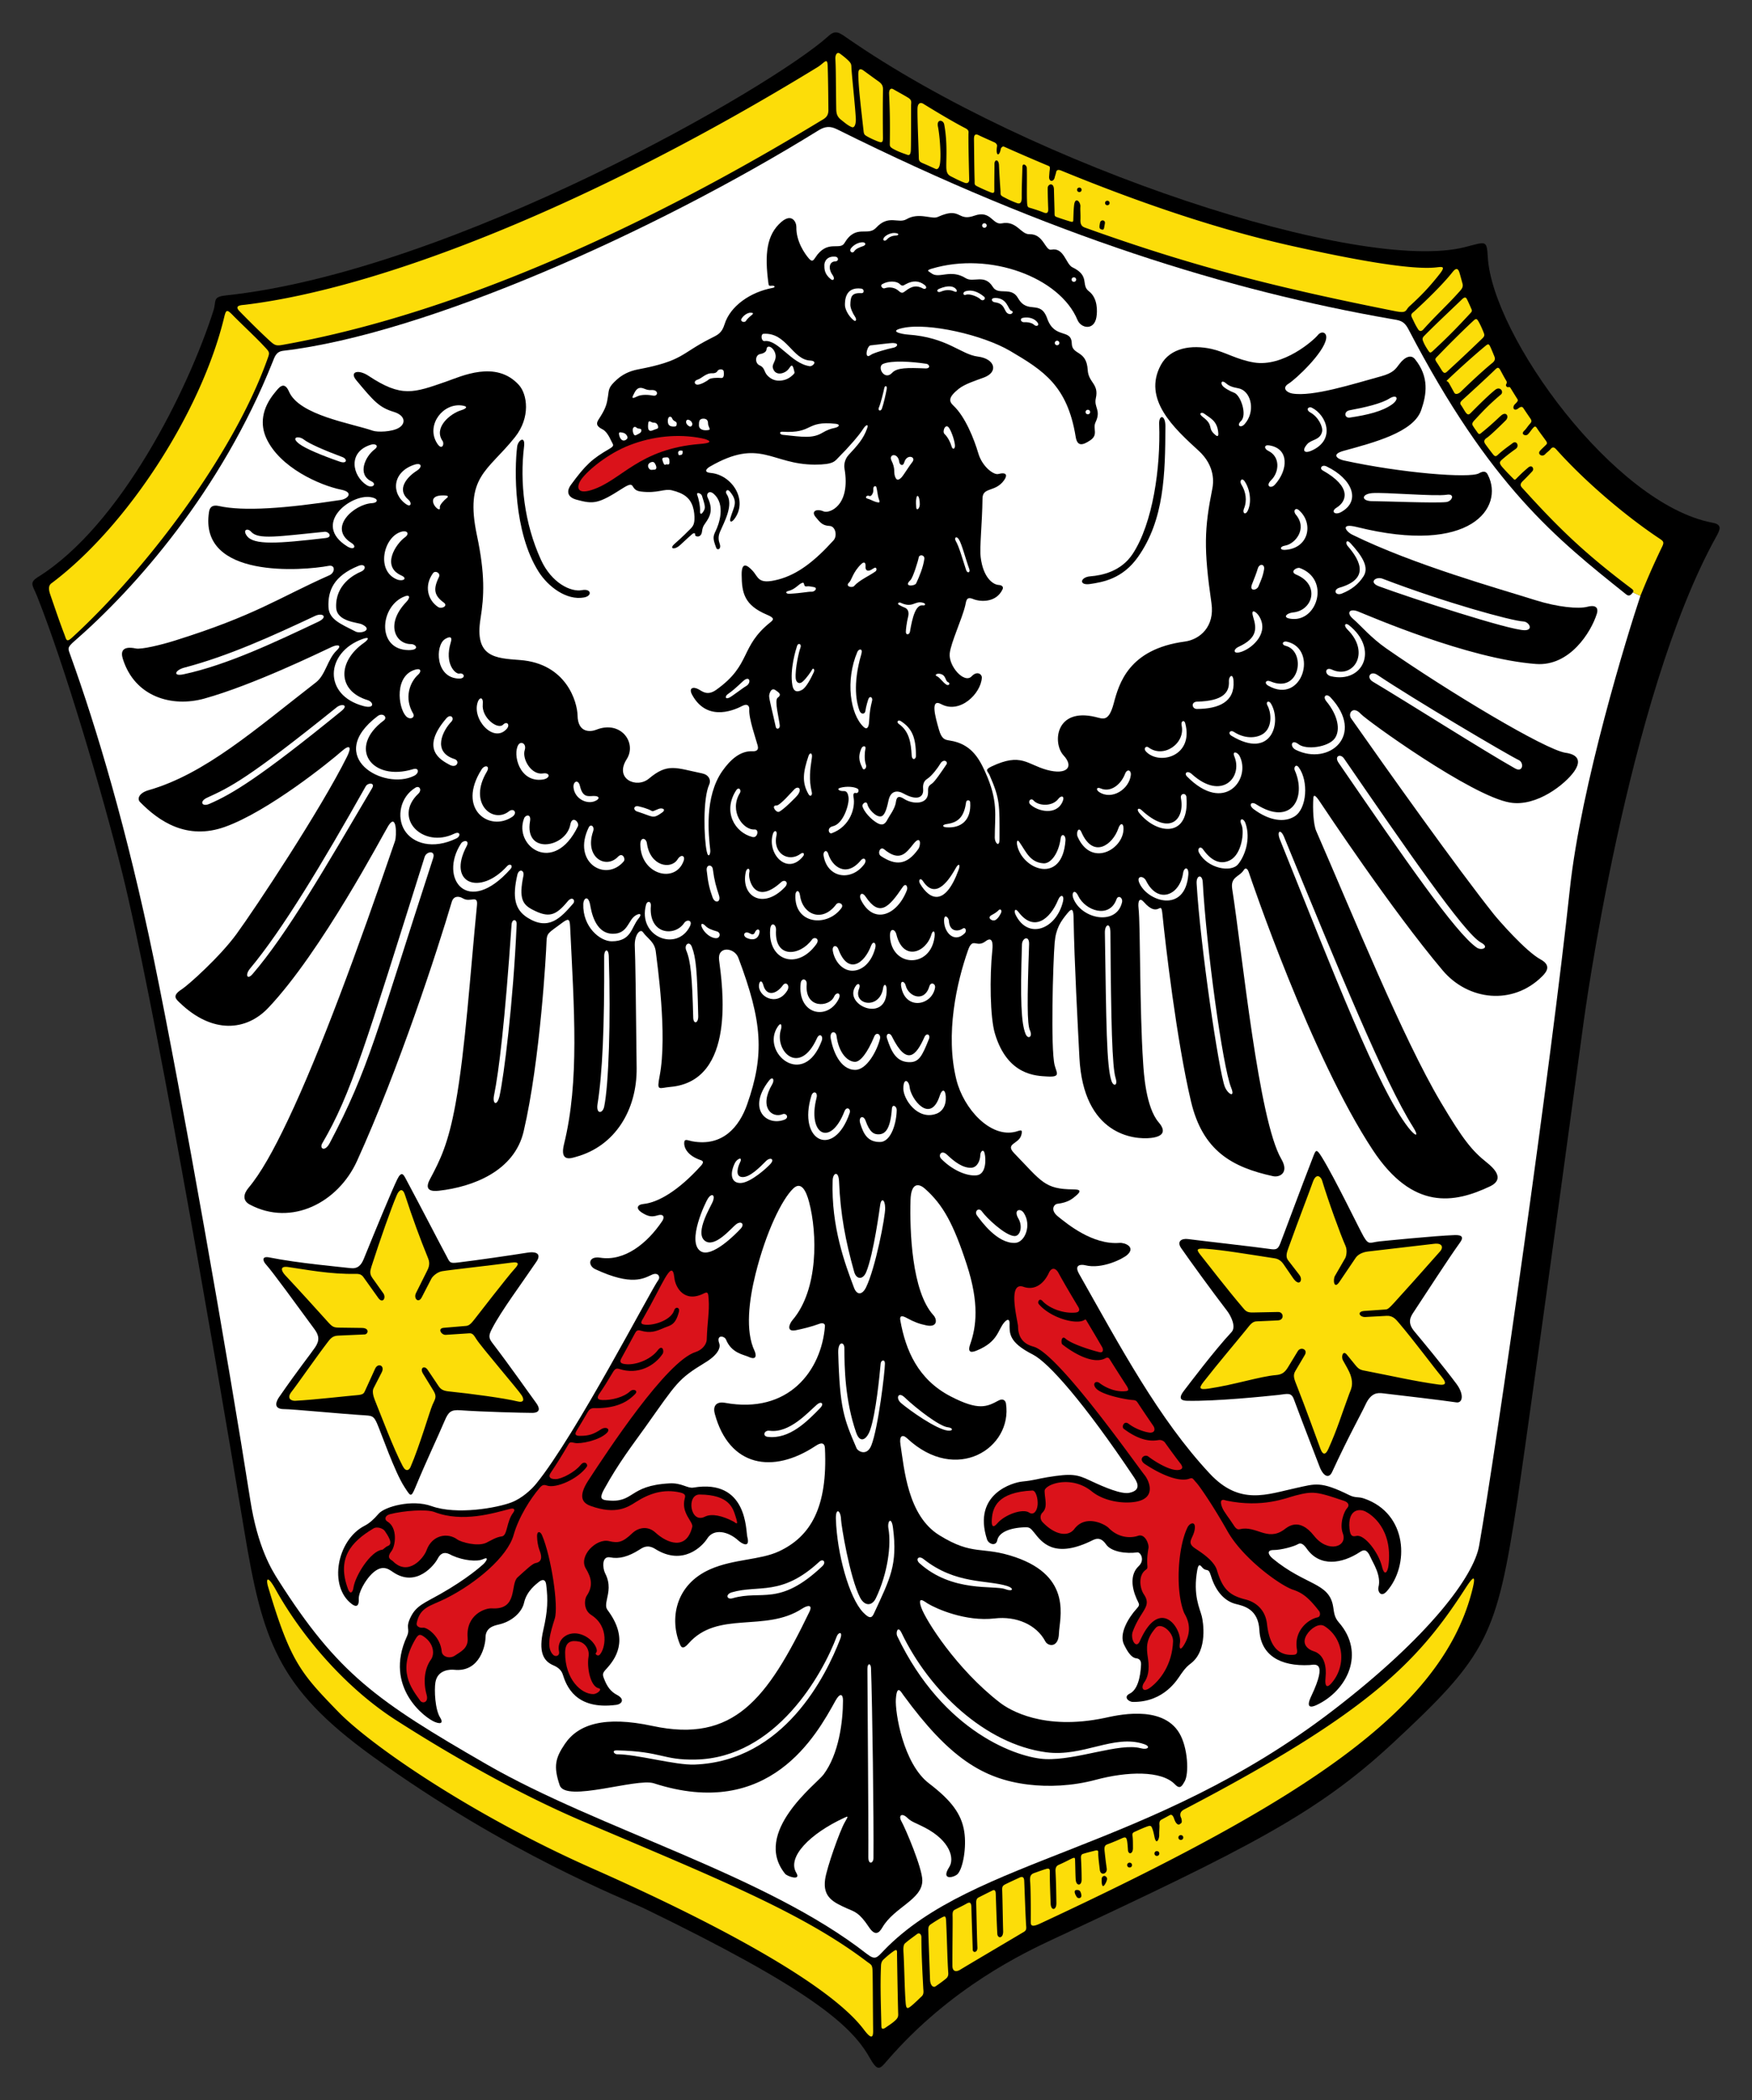 <svg xmlns="http://www.w3.org/2000/svg" width="2703.984" height="3240.728"><rect width="100%" height="100%" fill="#333333" stroke="none"/><path d="M2559.93 830.213c-51.506-34.411-113.628-87.08-157.929-136.655-3.253-3.64-5.83-4.356-8.819-.63-2.031 2.533-6.201 5.517-8.378 7.907-4.524 4.969-12.44.093-8.032-5.15 2.346-2.792 5.786-5.68 8.876-8.867 1.502-1.549 3.076-2.569.553-6.31-3.425-5.08-8.993-11.957-13.902-19.436-1.611-2.455-2.865-4.156-5.43-1.525-3.45 3.538-5.52 7.474-8.936 10.82-3.045 2.982-11.76.122-5.336-5.888 2.914-2.727 5.327-6.858 8.784-10.653 2.305-2.529 3.118-4.22.615-7.932-3.463-5.137-7.117-10.393-10.825-16.035-1.931-2.937-4.293-2.432-8.252.603-6.277 4.812-10.019-1.834-4.392-7.217 4.266-4.082 4.604-5.569 3.375-7.48-3.42-5.317-6.876-11.018-10.622-17.055-2.074-3.343-3.91.61-6.412-2.67-2.175-2.851 2.296-4.407-.043-8.317-3.248-5.43-5.754-10.143-9.1-16.37-3.347-6.229-5.337-3.824-9.88.627-9.77 9.57-43.597 40.575-47.612 44.108-4.9 4.311-5.394 6.1-3.266 9.127 2.82 4.01 4.23 6.87 6.466 10.228 4.333 6.506 6.379 3.954 9.959.331 17.936-18.152 29.775-29.201 36.49-34.396 7.382-5.712 13.594 3.198 8.5 7.47-18.618 15.619-29.727 27.8-40.302 39.154-4.006 4.302-4.574 6.286-2.762 9.191 2.615 4.193 4.685 6.873 7.05 10.283 2.593 3.736 3.813 2.186 6.89-.292 16.156-13.007 25.667-22.825 29.87-26.286 7.815-6.432 12.47 2.04 6.847 7.694-8.3 8.348-24.41 23.897-29.236 27.012-4.816 3.11-4.72 6.23-2.395 9.564 3.807 5.463 9.34 12.56 12.03 15.992 2.949 3.76 4.729 3.108 7.28.75 9.402-8.691 18.584-14.728 22.753-18.013 6.255-4.93 10.928 4.385 5.091 8.645-2.335 1.705-10.72 7.496-20.905 16.266-4.485 3.863-4.942 5.555-.896 10.884 1.336 1.76 10.173 11.33 16.663 17.708 3.098 3.044 3.15 4.063 6.305.792 8.896-9.223 15.653-14.806 17.905-16.716 6.062-5.145 9.604 2.068 6.488 5.552-4.687 5.242-11.54 12.047-15.095 15.574-5.674 5.629-2.09 8.63.44 11.422 53.816 59.408 93.948 98.81 166.503 153.407 3.132 2.357 5.141 3.881 3.204 6.633l11.695 5.294c8.803-21.681 18.395-44.61 33.505-75.812 3.588-7.41 1.863-8.494-5.38-13.333zM2293.46 533.076c-13.885 11.376-37.577 32.295-58.773 52.48-4.137 3.941-1.027 1.139 1.53 5.529 2.486 4.269 5.703 10.343 8.274 14.918 2.051 3.648 7.197 1.197 9.603-1.143 17.834-17.344 36.962-34.936 48.959-44.658 3.71-3.007 5.126-5.87 3.279-10.36-2.578-6.266-4.575-11.258-6.38-14.953-1.657-3.392-2.718-4.905-6.493-1.813zM2274.604 494.373c-11.274 10.339-34.317 32.772-54.25 53.592-5.182 5.413-6.725 5.567-2.808 11.411 2.977 4.443 4.458 6.974 7.579 11.948 4.319 6.883 6.453 3.73 11.106-.537 17.834-16.351 34.316-31.958 51.274-48.296 3.41-3.285 4.035-4.96 2.547-8.795-2.61-6.724-6.076-14.352-9.043-19.052-1.803-2.855-3.448-2.984-6.405-.271zM2254.756 463.443c-17.773 17.125-36.026 34.034-56.327 54.462-4.017 4.042-3.203 5.955-1.232 10.54 1.681 3.913 4.31 8.407 7.678 13.29 1.905 2.76 2.992 3.095 6.27.069 24.285-22.425 40.36-39.243 56.512-56.694 3.39-3.661 4.85-4.626 3.429-7.928-2.346-5.454-5.224-11.86-7.312-15.956-2.461-4.827-6.605-.109-9.018 2.217zM2241.193 420.604c-20.48 25.752-59.544 60.867-59.544 60.867-3.727 2.79-4.391 4.704-2.368 8.848 3.564 7.3 4.999 10.9 9.332 17.726 2.347 3.696 5.373 3.368 8.17.244 19.324-21.587 37.058-37.552 54.665-57.251 3.497-3.913 7.376-7.47 5.744-13.377-1.86-6.734-3.684-13.823-5.042-17.81-2.972-8.723-7.576-3.497-10.957.753z" style="fill:#fcdd09;fill-opacity:1;stroke:none;stroke-width:1px;stroke-linecap:butt;stroke-linejoin:miter;stroke-opacity:1"/><path style="fill:#000;fill-opacity:1;stroke:none;stroke-width:1px;stroke-linecap:butt;stroke-linejoin:miter;stroke-opacity:1" d="M376.87 2361.184c-53.914-325.155-141.56-826.36-188.23-1014.376-31.339-126.257-89.674-321.924-131.056-426.007-7.03-17.683-13.325-21.438 1.25-30.539 127.644-79.7 231.224-288.057 270.54-410.799 4.889-15.262-1.934-21.339 19.225-23.594 349.114-37.209 843.34-321.252 930.59-400.712 10.027-9.13 16.243-4.798 26.954 2.648 288.351 200.472 793.798 364.912 955.12 323.426 32.827-8.44 33.317-11.073 34.931 15.626 7.367 121.806 195.39 381.465 346.876 409.753 15.233 2.844 11.89 10.343 5.741 21.411-137.734 247.92-204.611 748.609-204.611 748.609-49.51 365.806-96.35 699.858-102.218 737.8-32.514 210.207-44.864 238.531-193.414 376.254-116.617 108.119-222.29 161.037-521.172 300.648-46.316 21.635-159.583 74.7-257.736 187.828-11.789 13.588-14.61 18.866-27.972-4.821-28.689-50.859-96.553-107.7-346.046-228.857-31.595-15.343-211.793-84.384-421.534-235.942-146.345-105.747-169.161-179.03-197.237-348.355z"/><path style="fill:#fff;fill-opacity:1;stroke:none;stroke-width:1px;stroke-linecap:butt;stroke-linejoin:miter;stroke-opacity:1" d="M1263.422 201.066c-254.223 157.332-606.848 314.37-826.128 340.192-11.145 1.312-13.163 8.81-16.668 17.574-79.745 199.364-211.777 348.634-305.617 430.329-11.976 10.426-10.15 11.416-6.105 22.633 40.427 112.114 87.402 269.47 128.503 468.484 43.046 208.434 115.415 620.66 148.907 834.652 11.405 72.874 33.145 107.593 43.088 123.226 91.977 144.616 151.86 186.43 321.565 284.313 173.998 100.362 429.723 169.801 586.57 292.292 13.596 10.618 15.84 6.095 26.822-5.283 138.21-143.192 410.418-153.426 692.915-370.198 149.165-114.46 217.323-207.368 225.532-253.954 26.214-148.768 111.188-742.48 140.035-1013.199 17.064-160.143 89.489-394.868 108.964-452.769l-11.694-5.294c-3.924 5.521-6.661 6.067-10.546 2.96-106.98-85.548-209.139-165.86-335.885-409.075-7.122-13.667-14.339-13.648-26.173-15.708-250.522-43.594-526.534-128.91-855.655-292.726-10.265-5.11-18.236-4.758-28.43 1.55z"/><g transform="translate(-16710.583 -11039.978)"><path style="fill:#fcdd09;fill-opacity:1;stroke:none;stroke-width:1px;stroke-linecap:butt;stroke-linejoin:miter;stroke-opacity:1" d="M19270.514 11870.191c-51.507-34.411-113.629-87.08-157.93-136.655-3.253-3.64-5.831-4.356-8.818-.631-2.032 2.533-6.202 5.517-8.378 7.908-4.524 4.969-12.44.09-8.033-5.151 2.346-2.791 5.787-5.68 8.876-8.866 1.502-1.549 3.077-2.569.554-6.31-3.426-5.08-8.994-11.957-13.902-19.436-1.612-2.456-2.866-4.156-5.431-1.525-3.449 3.537-5.519 7.474-8.936 10.82-3.044 2.982-11.76.122-5.336-5.889 2.915-2.726 5.327-6.858 8.785-10.652 2.304-2.529 3.117-4.22.614-7.933-3.463-5.136-7.116-10.392-10.825-16.035-1.931-2.937-4.292-2.432-8.251.603-6.278 4.813-10.019-1.834-4.393-7.217 4.266-4.081 4.604-5.568 3.375-7.479-3.42-5.317-6.875-11.018-10.621-17.055-2.075-3.343-3.91.61-6.413-2.67-2.175-2.852 2.297-4.407-.04-8.317-3.248-5.429-5.754-10.144-9.099-16.37-3.347-6.229-5.337-3.825-9.881.627-9.77 9.57-43.597 40.574-47.612 44.107-4.9 4.312-5.393 6.101-3.265 9.127 2.819 4.011 4.229 6.871 6.465 10.228 4.334 6.506 6.379 3.955 9.959.332 17.937-18.152 29.775-29.201 36.49-34.397 7.382-5.711 13.594 3.198 8.5 7.471-18.618 15.618-29.727 27.8-40.301 39.154-4.007 4.301-4.575 6.285-2.763 9.191 2.615 4.193 4.685 6.873 7.051 10.282 2.592 3.737 3.812 2.186 6.889-.291 16.157-13.007 25.667-22.826 29.871-26.286 7.814-6.433 12.469 2.04 6.847 7.694-8.302 8.348-24.411 23.897-29.236 27.012-4.817 3.109-4.72 6.229-2.396 9.564 3.807 5.463 9.34 12.56 12.031 15.992 2.948 3.759 4.728 3.108 7.279.75 9.402-8.692 18.584-14.728 22.753-18.013 6.256-4.93 10.928 4.385 5.091 8.645-2.335 1.704-10.719 7.495-20.904 16.266-4.486 3.863-4.943 5.555-.897 10.884 1.337 1.76 10.173 11.329 16.664 17.707 3.098 3.044 3.149 4.064 6.305.792 8.896-9.222 15.653-14.805 17.904-16.715 6.063-5.145 9.604 2.067 6.488 5.552-4.687 5.242-11.539 12.047-15.095 15.574-5.674 5.629-2.091 8.629.439 11.422 53.817 59.408 93.949 98.81 166.505 153.407 3.132 2.357 5.141 3.881 3.204 6.633l11.694 5.294c8.803-21.682 18.395-44.609 33.505-75.812 3.588-7.411 1.863-8.495-5.379-13.333zM19004.043 11573.054c-13.885 11.375-37.577 32.295-58.773 52.481-4.137 3.94-1.027 1.137 1.53 5.528 2.486 4.268 5.703 10.343 8.275 14.917 2.051 3.649 7.197 1.197 9.603-1.143 17.834-17.344 36.962-34.935 48.958-44.658 3.71-3.006 5.126-5.87 3.279-10.359-2.578-6.266-4.574-11.259-6.379-14.954-1.658-3.391-2.718-4.905-6.493-1.812zM18985.187 11534.35c-11.273 10.339-34.317 32.773-54.25 53.593-5.181 5.412-6.725 5.566-2.808 11.411 2.977 4.442 4.458 6.973 7.579 11.947 4.319 6.884 6.453 3.73 11.106-.536 17.835-16.352 34.316-31.958 51.274-48.297 3.409-3.284 4.036-4.959 2.547-8.794-2.609-6.725-6.076-14.353-9.043-19.052-1.803-2.856-3.447-2.984-6.405-.272zM18965.339 11503.42c-17.772 17.126-36.025 34.035-56.327 54.462-4.017 4.043-3.203 5.955-1.232 10.541 1.682 3.912 4.311 8.407 7.679 13.289 1.904 2.761 2.991 3.096 6.27.07 24.285-22.424 40.36-39.243 56.511-56.693 3.39-3.662 4.849-4.627 3.429-7.929-2.346-5.453-5.224-11.859-7.312-15.955-2.461-4.828-6.604-.109-9.018 2.217zM18951.776 11460.582c-20.48 25.752-59.544 60.867-59.544 60.867-3.727 2.79-4.391 4.704-2.368 8.847 3.565 7.301 4.999 10.902 9.332 17.726 2.347 3.697 5.373 3.369 8.17.245 19.325-21.588 37.058-37.553 54.665-57.252 3.498-3.913 7.377-7.47 5.745-13.377-1.861-6.734-3.685-13.823-5.043-17.809-2.972-8.723-7.576-3.498-10.957.753zM18927.078 11452.605c-42.294 4.703-143.101-15.553-218.67-32.228-112.967-24.928-233.654-65.348-359.754-117.071-3.931-1.612-7.283-1.818-8.067 2.378-.562 3.008-1.747 5.793-2.24 8.138-1.494 7.108-9.3 7.474-8.536-1.906.267-3.279.494-7.004.692-8.356 1.028-6.998.51-6.673-3.735-8.454a3300.233 3300.233 0 0 1-66.614-28.825c-2.332-1.039-4.72 1.846-5.04 3.683-2.038 11.721-8.249 11.442-5.723-4.433.396-2.489-1.794-4.873-4.097-5.912-10.208-4.606-18.806-8.326-24.133-10.979-7.23-3.599-7.46 2.26-7.356 7.489.276 13.88.214 35.644.972 62.42.152 5.399-.797 6.532 3.899 8.902 7.747 3.909 15.837 7.32 20.887 9.317 6.101 2.411 5.652-.948 5.61-5.142-.134-13.492.335-33.911.232-38.099-.198-8.128 6.581-8.284 6.977 1.292.684 16.498 1.958 34.089 2.336 39.583.348 5.044-1.052 6.568 4.406 9.404 6.147 3.193 11.201 5.924 20.982 9.537 7.316 2.702 7.415-5.139 7.376-9.21-.145-15.098 1.004-40.003 1.047-46.431.05-7.198 6.671-2.998 6.801 1.616.425 15.149-.175 38.031.274 50.451.326 9.005.889 9.921 4.307 10.89 5.871 1.665 14.172 4.3 21.199 7.158 7.535 3.064 7.393-2.413 7.233-6.393-.456-11.312-.877-27.256-.755-31.489.177-6.145 9.366-9.031 9.626 2.395.356 15.613.868 29.587.927 34.926.06 5.751-.239 6.375 4.003 7.899 5.754 2.069 11.784 4.014 19.296 6.339 6.274 1.943 5.518.33 5.711-5.001.334-9.262.533-14.552 1.18-20.024 1.629-13.765 10.185-4.954 9.69 2.229-.411 5.977.423 11.309.07 20.829-.328 8.746 4.043 10.616 7.407 11.827 173.349 62.415 306.11 94.413 478.029 128.708 19.452 3.88 15.452-1.218 22.494-7.609 17.169-15.581 30.104-28.907 46.125-49.209 10.227-12.96 4.419-11.693-5.063-10.639zM18135.507 11200.102c-4.18-2.575-8.644-1.086-8.881 7.344-.367 13.046 1.413 54.304 1.976 73.979.166 5.787-.271 7.781 6.81 10.68 5.537 2.268 14.11 6.282 19.237 8.532 2.897 1.272 6.057-1.326 6.936-10.195 1.533-15.453-1-43.28-3.394-55.009-2.489-12.201 8.289-10.732 9.648-3.481 5.247 27.999 2.938 53.792 3.243 66.245.234 9.606 3.321 12.085 7.72 14.262 6.021 2.98 12.351 6.426 20.5 9.504 4.327 1.634 7.235-.4 7.126-4.777-.547-22.133-1.297-51.099-1.173-69.752.02-3.806 1.409-6.43-4.722-9.588-21.404-11.026-51.904-29.662-65.026-37.744zM18082.788 11184.611c1.039 21.988 1.589 43.755 1.107 75.313-.07 4.869-.386 6.46 4.433 9.305 7.551 4.459 15.844 7.227 22.842 9.707 3.435 1.218 4.942-1.511 5.19-7.432.461-10.998.274-60.137.387-69.034.05-4.208 1.646-7.899-4.461-11.652-7.057-4.337-17.557-9.958-22.736-13.003-5.506-3.238-6.961 2.582-6.762 6.796zM18035.264 11155.105c.36 20.79 4.033 50.124 7.92 85.173.623 5.619.688 7.167 4.513 9.487 5.846 3.545 12.9 6.556 18.096 8.586 6.744 2.635 7.601.497 7.513-6.322-.271-21.056-.333-53.431.08-73.631.125-6.049-1.851-9.241-7.165-12.991-9.142-6.451-19.079-13.871-23.143-16.739-7.541-5.322-7.886 2.392-7.816 6.437zM17999.876 11130.874c1.022 18.805.567 32.743 1.324 76.745.116 6.772.866 12.069 7.523 17.271 5.562 4.347 10.415 8.777 16.423 11.211 4.946 2.003 6.625-6.532 6.269-13.148-1.11-20.591-5.748-61.931-6.729-77.855-.273-4.443.328-6.508-4.178-11.069-3.345-3.385-7.097-6.534-13.571-11.321-4.536-3.353-7.391 2.085-7.061 8.166zM17056.71 11528.98c-35.196 146.311-149.196 322.344-265.279 409.982-2.587 1.953-8.11 4.6-3.279 18.488 5.601 16.1 14.26 41.965 21.364 60.28 3.763 9.701 3.182 14.451 12.906 5.543 110.599-101.338 246.235-278.005 300.059-426.845 4.711-13.027 5.108-12.124-4.537-22.397-13.943-14.852-36.713-36.055-47.607-47.242-9.256-9.506-10.811-9.512-13.627 2.191zM17088.522 11510.267c-4.71.569-17.437.564-8.27 9.946 9.345 9.565 31.61 32.128 47.877 46.796 7.016 6.327 9.696 6.717 19.276 5.004 329.096-58.817 658.321-241.532 828.832-345.007 6.283-3.813 12.967-6.235 12.882-17.268-.197-25.551-.609-55.493-1.181-69.006-.543-12.806-5.422-3.35-15.722 2.956-349.922 214.223-674.931 341.385-883.694 366.579z"/><path style="fill:#000;fill-opacity:1;stroke:none;stroke-width:1px;stroke-linecap:butt;stroke-linejoin:miter;stroke-opacity:1" d="M18408.376 11383.622c1.018-5.339 8.521-4.532 7.444 1.159-1.534 8.101-.946 10.519-5.293 9.261-4.155-1.203-3.264-4.578-2.151-10.42z"/><circle style="opacity:.99;fill:#000;fill-opacity:1;fill-rule:evenodd;stroke:none;stroke-width:25.991;stroke-linecap:square;stroke-linejoin:miter;stroke-miterlimit:4;stroke-dasharray:none;stroke-dashoffset:0;stroke-opacity:1;paint-order:markers fill stroke" cx="18419.598" cy="11353.207" r="3.5"/><circle style="opacity:.99;fill:#000;fill-opacity:1;fill-rule:evenodd;stroke:none;stroke-width:25.991;stroke-linecap:square;stroke-linejoin:miter;stroke-miterlimit:4;stroke-dasharray:none;stroke-dashoffset:0;stroke-opacity:1;paint-order:markers fill stroke" cx="18376.4" cy="11332.889" r="3.5"/></g><g transform="translate(-16710.583 -11039.978)"><path style="fill:#fcdd09;fill-opacity:1;stroke:none;stroke-width:1px;stroke-linecap:butt;stroke-linejoin:miter;stroke-opacity:1" d="M18972.44 13490.557c-72.342 112.218-147.239 191.528-433.627 341.195-3.861 2.018-8.024 4.872-6.08 11.802 3.317 11.82-4.827 18.175-10.094 2.742-2.217-6.498-4.72-6.504-6.951-5.26-2.115 1.178-5.273 2.876-12.297 6.652-2.613 1.405-3.751 3.192-3.377 8.527.273 3.904-.483 9.316-.329 15.584.134 5.48-4.486 16.593-7.351 2.485-1.228-6.046-2.138-10.141-4.053-14.453-.667-1.502-1.702-3.221-5.735-1.919-5.228 1.688-13.479 5.35-21.22 8.931-2.654 1.228-3.362 2.755-2.881 5.971.82 5.494.626 14.728.69 18.606.166 9.959-7.227 10.675-7.697 3.305-.306-4.805-.862-12.711-1.638-15.366-.698-2.391-1.061-5.553-6.593-3.19-2.659 1.135-12.054 5.492-23.046 9.551-3.509 1.295-5.651 2.752-4.792 10.443.537 4.804 1.406 13.934 3.317 27.064 1.225 8.414-9.812 12.118-10.791 1.377-.441-4.841-2.346-17.818-2.325-24.67.01-2.994.837-5.952-5.993-4.019-2.962.839-9.25 2.118-17.65 4.775-2.391.756-3.161 3.267-3.021 5.999.228 4.464 1.003 16.802 1.044 33.573.02 10.041-8.187 10.329-9.123.526-.443-4.648-.703-22.193-1.002-30.454-.139-3.824-.214-4.827-6.33-1.879-3.759 1.811-10.301 5.356-18.841 9.106-2.752 1.208-5.389 3.278-5.012 10.134.267 4.844 1.013 19.731 1.344 48.851.132 11.694-8.436 12.176-8.859.869-.246-6.576-1.516-36.012-1.287-48.61.09-4.799-.753-6.349-5.924-4.827-6.424 1.891-11.547 3.918-18.136 6.22-5.519 1.929-7.148 5.232-6.246 14.078.565 5.547 1.128 31.756.86 61.102-.05 5.619 1.187 8.989 14.707 2.688 403.714-188.164 616.935-327.08 665.605-510.221 6.965-26.208 5.044-29.485-9.266-7.288zM18184.132 13986.835c-3.13 1.623-3.53 4.505-3.325 10.118.295 8.09-.439 49.911-.28 76.553.05 9.038 5.935 9.567 11.875 5.954 16.397-9.977 73.932-43.846 98.479-58.496 4.448-2.655 3.626-6.039 3.338-10.628-1.155-18.409-2.453-59.529-2.908-68.324-.218-4.225-1.824-7.428-7.413-4.684-4.275 2.097-12.55 5.684-21.65 10.238-5.275 2.64-5.073 4.99-4.866 10.83.526 14.884.931 45.455 1.41 61.359.361 11.968-8.596 11.843-9.006 4.028-1.036-19.736-1.787-44.127-2.399-61.852-.188-5.45-2.512-6.053-4.785-4.934a1727.164 1727.164 0 0 0-20.031 10.054c-3.013 1.533-5.58 2.373-5.35 9.646.331 10.48 1.079 52.139 1.855 68.384.394 8.264-7.14 8.634-7.21 3.317-.04-3.212-1.621-46.332-2.073-65.323-.191-8.046-2.766-8.339-7.499-5.63-5.313 3.041-11.46 5.917-18.162 9.39zM18170.79 14004.292c-.404-8.1-1.753-7.907-6.18-5.687-4.328 2.171-11.201 6.462-17.681 10.843-3.827 2.587-3.702 5.956-3.569 10.977.558 20.997 2.248 62.88 2.589 73.552.35 10.944 5.529 13.091 8.461 11.107 5.853-3.961 11.357-7.91 16.071-11.82 2.008-1.666 4.017-3.971 3.626-9.127-1.445-19.038-1.857-50.589-3.317-79.845zM18125.911 14024.381c-6.715 5.183-11.973 8.563-18.519 14.295-2.952 2.585-2.654 9.255-2.388 13.954 1.452 25.68 1.694 58.347 3.375 78.122.835 9.825 2.803 9.548 10.188 3.235 6.065-5.183 10.587-9.914 14.41-13.414 3.968-3.633 2.737-8.655 2.527-12.831-.859-17.083-2.952-52.656-2.854-78.234.02-4.978-3.254-7.817-6.739-5.127zM18070.246 14074.399c-1.3 31.344-.05 60.596.639 92.154.113 5.15 2.879 4.897 7.623 1.419 3.939-2.886 10.269-6.596 15.09-11.588 3.879-4.018 3.256-6.76 3.122-11.964-.672-26.026-1.392-66.567-1.677-87.877-.07-5.301.988-10.246-5.63-5.521-3.597 2.567-8.028 5.883-15.21 12.562-3.914 3.641-3.857 8.398-3.957 10.815zM17124.544 13489.153c34.084 114.462 50.012 132.496 107.964 192.124 51.479 52.966 208.272 160.361 392.358 241.847 206.507 91.412 369.053 182.346 418.886 248.575 10.982 14.596 14.546 13.572 14.397 1.933-.342-26.756-.448-67.191-.784-88.607-.221-14.132-1.493-12.585-9.299-18.498-99.162-75.106-230.16-127.873-435.982-215.276-97.851-41.552-200.939-99.678-290.133-156.819-75.275-48.223-143.751-125.834-186.207-202.207-12.047-21.671-15.345-16.992-11.2-3.072z"/><circle style="opacity:.99;fill:#000;fill-opacity:1;fill-rule:evenodd;stroke:none;stroke-width:25.991;stroke-linecap:square;stroke-linejoin:miter;stroke-miterlimit:4;stroke-dasharray:none;stroke-dashoffset:0;stroke-opacity:1;paint-order:markers fill stroke" cx="18496.086" cy="13900.086" r="3.75"/><circle style="opacity:.99;fill:#000;fill-opacity:1;fill-rule:evenodd;stroke:none;stroke-width:25.991;stroke-linecap:square;stroke-linejoin:miter;stroke-miterlimit:4;stroke-dasharray:none;stroke-dashoffset:0;stroke-opacity:1;paint-order:markers fill stroke" cx="18453.973" cy="13917.926" r="3.75"/><circle style="opacity:.99;fill:#000;fill-opacity:1;fill-rule:evenodd;stroke:none;stroke-width:25.991;stroke-linecap:square;stroke-linejoin:miter;stroke-miterlimit:4;stroke-dasharray:none;stroke-dashoffset:0;stroke-opacity:1;paint-order:markers fill stroke" cx="18533.033" cy="13875.419" r="3.75"/><path style="fill:#000;fill-opacity:1;stroke:none;stroke-width:1px;stroke-linecap:butt;stroke-linejoin:miter;stroke-opacity:1" d="M18371.978 13956.419c4.395-.286 6.171.996 7.44 6.876 1.384 6.41-5.059 6.895-7.066 3.824-2.589-3.961-5.421-10.372-.374-10.7zM18410.828 13939.265c.181-3.468 3.942-6.633 7.278-2.977 2.066 2.264 1.007 5.577-1.323 9.923-5.751 10.724-6.195-2.357-5.955-6.946zM18523.991 13844.774c.266-4.508 8.046-4.122 9.594.662 2.236 6.913.384 9.081-3.639 8.766-4.424-.347-6.24-4.604-5.955-9.428z"/></g><g style="fill:#fff;fill-opacity:1"><path style="fill:#fff;fill-opacity:1;stroke:none;stroke-width:1px;stroke-linecap:butt;stroke-linejoin:miter;stroke-opacity:1" d="M12.105 8128.174c2.269 2.154 7.027-.056 7.027 3.903 0 3.957-3.704 4.878-8.004 7.222-2.747 1.497-4.21-1.212-5.074-5.074-1.367-6.106 2.14-9.762 6.05-6.05zM37.427 8120.071c3.129 0 5.626.697 7.051 4.39 1.063 2.755.764 4.435-1.17 5.026-3.085.942-5.949 2.344-7.953 2.954-5.02 1.527-6.665-2.256-5.67-11.157.72-6.432 4.613-1.213 7.742-1.213zM-10.082 8135.54c3.102.41 5.256 2.088 6.637 4.25 2.13 3.336 1.258 5.208-1.389 6.876-5.476 3.453-8.84-2.11-9.951-5.909-2.21-7.548 1.575-5.632 4.703-5.218zM66.483 8113.23c2.028 5.568 7.19 4.3 7.19 8.257 0 3.958-1.025 4.556-4.152 4.666-7.824.276-9.306-3.615-9.537-7.566-.552-9.482 5.293-8.667 6.5-5.356zM115.043 8113.995c6.034.114 7.051 4.022 7.051 7.98s4.438 8.733 1.373 9.361c-7.41 1.52-15.751-.017-15.475-7.566.145-3.955-.494-9.919 7.051-9.775zM56.64 8173.74c3.12-.234 5.075-.251 5.66 4 .541 3.92.382 7.672-2.632 6.832-4.203-1.172-4.4 4.275-7.516-4.879-1.927-5.66.579-5.66 4.489-5.953zM33.284 8181.529c4.647-1.934 6.227.102 7.88 3.699 2.071 4.51 1.049 7.428-2.08 7.428-3.128 0-5.812 1.423-8.156-1.766-3.314-4.51-.533-8.16 2.356-9.361zM90.875 8115.59c2.283 0 5.601 1.983 6.706 5.426.672 2.094-.556 5.149-2.839 5.149-2.282 0-5.35-2.894-6.153-4.942-1.105-2.821.004-5.632 2.286-5.632zM79.826 8163.16c3.128 0 3.287.65 2.908 3.423-.28 2.048-.608 3.147-3.046 3.423-2.286.259-2.757 1.517-3.737-2.318-.552-2.162.746-4.527 3.875-4.527z" transform="translate(970.749 -7467.944)"/></g><g><path style="fill:#000;fill-opacity:1;stroke:none;stroke-width:1px;stroke-linecap:butt;stroke-linejoin:miter;stroke-opacity:1" d="M-13627.749 5214.7c-5.137-.112-12.025 1.356-22.417 6.072-8.908 4.042-28.89-7.759-48.023 3.408-12.717 7.422-27.567-7.817-46.957 13.205-12.918 14.005-31.03-6.359-48.855 23.68-7.162 12.068-26.514-6.512-45.204 22.718-2.724 4.261-4.799 6.586-9.621 1.055-5.734-6.578-19.899-26.037-19.369-48.717.164-7.004-6.656-21.994-23.222-7.683-22.92 19.8-25.873 50.066-19.905 94.545.508 3.782.598 4.301 5.774 3.783 3.744-.374 5.96 2.45.449 3.478-33.659 6.28-65.018 27.506-73.928 56.09-4.396 14.103-10.51 16.251-22.293 22.211-45.451 22.991-41.361 34.166-111.16 47.363-14.128 2.671-24.589 8.428-32.434 15.446-13.372 11.964-12.442 15.08-14.023 26.164-1.609 11.283-3.362 17.894-11.48 30.955-4.657 7.491-10.445 13.212 2.843 19.79 5.188 2.567 9.609 9.04 14.092 18.837 2.233 4.881 5.281 6.434-2.892 11.164-26.968 15.605-37.158 24.803-60.083 56.234-5.347 7.332-7.251 18.064 9.055 22.494 25.842 7.02 33.247 6.73 70.401-17.158 22.711-14.602 10.247 2.228 28.484 4.514 26.731 3.352 35.901-4.929 48.543-1.789 18.12 4.501 27.655 11.584 32.086 25.494 2.129 6.681 2.638 14.468 2.41 19.377-.324 6.963-2.067 10.498-6.248 14.615-4.801 4.727-11.115 11.37-24.762 23.377-7.432 6.54-1.468 9.19 6.487 3.615 2.437-1.708 13.355-12.446 20.933-18.873 2.482-2.105 5.075-2.074 4.597.854-.526 3.218 9.296 5.69 10.638-4.757.701-5.454 1.784-7.957 3.222-10.222 5.474-8.624 16.589-19.479 5.606-42.25-2.876-5.96 2.24-11.943 9.123-5.95 19.228 16.741 8.13 47.388 3.027 57.644-4.318 8.677-4.201 12.113 1.037 25.88 1.628 4.277 8.387 2.111 5.197-6.748-1.494-4.15-2.761-10.147.418-17.683 6.479-15.355 21.971-42.053 10.237-58.945-2.401-3.455.868-8.775 5.265-3.446 13.366 16.2 6.055 22.472.619 41.102-1.603 5.495 1.434 7.438 6.137 1.226 21.815-28.81-3.329-68.018-36.207-71.154-13.017-1.242-5.444-7.496-1.426-9.816 77.729-44.877 94.6-3.178 161.78-3.036 29.793.06 31.097-5.595 37.142-11.587 14.595-14.465 31.457-33.85 36.92-42.573 5.321-8.496 9.142-8.52 6.895-2.088-5.868 16.796-15.251 26.765-28.664 41.288-6.243 6.76-7.353 15.543-6.434 20.84 10.085 58.084-23.842 69.887-32.082 66.333-11.412-4.92-19.857 0-12.312 8.782 6.508 7.575 9.695 13.088 21.445 13.63 9.092.42 12.322 15.285 6.045 22.227-29.122 32.205-55.382 52.5-84.871 60.328-32.345 8.586-30.515-3.285-40.196-13.605-8.139-8.677-16.924-14.423-16.72 6.531.272 28.07 4.093 46.708 39.06 61.521 10.605 4.492 11.252 6.897 5.889 11.161-48.665 38.69-29.002 65.376-84.262 104.767-13.353 9.52-21.336 2.446-26.871-.683-8.255-4.667-16.337-2.742-10.07 8.642 24.523 44.55 70.333 20.34 77.439 16.73 8.13-4.13 10.893.53 10.569 5.54-.914 14.107 10.267 45.514 12.978 55.675 2.215 8.301-3.867 9.045-7.959 8.85-18.823-.898-34.117 12.852-46.357 30.172-28.279 40.013-21.393 99.165-18.899 121.973.709 6.478-2.903 13.924-5.392 2.521-4.404-20.175-6.137-81.416 3.701-103.064 3.428-7.543-.891-15.395-10.707-17.426-40.99-8.483-53.234-16.365-82.196 7.971-18.98 15.95-53.902.667-34.349-29.909 16.116-25.2-8.901-60.594-47.082-45.414-8.818 3.506-28.265 5.075-28.748-21.89-.374-20.883-17.114-80.42-89.063-85.733-38.111-2.815-70.326-4.268-60.699-63.988 5.55-34.424 7.216-68.067-5.512-128.22-19.325-91.34 16.232-98.47 58.557-151.534 24.636-30.886 18.967-66.37 6.379-80.414-35.341-39.43-89.422-13.462-112.42-5.492-50.502 17.501-68.826 24.936-119.922-8.918-15.666-10.38-29.864-6.444-18.846 6.797 27.082 32.545 35.466 42.075 57.731 48.818 18.159 5.5 19.012 18.044 8.086 24.61-10.758 6.463-33.103 7.011-40.377 4.482-32.939-11.452-113.495-23.702-129.287-60.352-7.707-17.885-16.352-4.98-21.221.817-21.661 25.795-23.106 50.497-13.871 70.914 20.651 45.657 82.992 73.015 115.574 79.621 20.1 4.076 10.144 14.226-.439 15.846-86.151 13.183-150.115 17.824-188.028 9.41-9.61-2.133-14.167 1.051-15.406 8.892-16.465 104.192 145.676 90.805 184.535 83.422 10.971-2.085 9.866 10.64 1.393 14.412-80.097 35.654-113.702 61.737-238.887 100.965-21.331 6.684-51.428 13.871-59.996 12.098-22.273-4.608-23.156 6.207-20.129 15.918 18.425 59.11 76.059 75.253 125.897 61.377 75.148-20.923 176.894-70.517 196.664-79.705 9.349-4.346 16.384-2.805 7.383 5.65-13.803 12.964-17.078 37.601-31.651 48.895-94.26 73.051-171.264 141.502-258.375 166.496-15.02 4.31-18.16 13.366-13.385 18.25 29.342 30.007 72.439 59.334 131.051 38.422 67.201-23.976 163.143-101.663 179.811-116.432 14.171-12.557 15.51-5.719 8.66 8.035-40.782 81.88-140.659 232.618-170.528 273.641-25.816 35.457-74.807 79.126-84.353 85.232-15.745 10.071-9.389 14.983-3.436 20.731 50.554 48.812 102.98 43.69 136.723 8.091 82.134-86.652 176.876-267.366 185.217-280.814 13.276-21.405 13.088 15.557 10.414 23.365-57.429 167.692-115.512 325.746-164.992 429.985-23.028 48.511-42.485 82.983-61.049 105.07-7.783 9.26-9.739 19.684 1.935 25.89 64.698 34.39 136.38-3.357 165.426-67.173 64.306-141.28 124.845-327.002 146.36-400.217 2.284-7.775 9.357-9.765 17.339-5 11.167 6.666 23.147-6.203 21.497 10.371-10.195 102.368-17.983 223.771-33.147 306.816-11.227 61.483-23.424 86.137-39.545 116.282-9.809 18.343 4.382 18.6 13.897 17.544 52.467-5.826 116.44-30.247 130.779-91.402 25.804-110.054 34.9-277.757 35.287-292.058.397-14.67 2.61-13.766 23.426-29.354 10.179-7.622 12.431-7.563 13.049 5.28 6.142 127.788 14.537 238.716-9.434 335.775-7.094 28.725 11.792 21.338 18.647 19.457 60.457-16.588 94.085-72.726 93.451-137.053-.971-98.41-2.063-174.032-2.832-186.645-1.141-18.706 8.251-28.986 12.508-23.009 7.156 10.05 18.185 14.828 19.923 30.361 1.845 16.483 18.19 127.387 5.938 191.404-4.716 24.641-1.658 18.665 16.49 17.071 102.308-8.987 80.219-157.189 75.223-195.72-2.872-22.147 23.581-19.8 29.73-3.485 37.207 98.713 40.667 149.278 13.477 226.453-11.803 33.5-37.149 65.485-84.805 56.646-7.34-1.36-12.324-5.043-12.234 3.303.1 9.296 7.976 19.986 25.431 25.758 3.437 1.137 5.405 3.142.559 8.527-35.046 38.943-66.593 56.953-88.74 59.135-10.438 1.03-11.729 7.313-3.139 12.982 11.241 7.42 17.152 6.871 24.65 4.65 10.284-3.047 10.892 3.428 7.377 8.665-23.354 34.795-58.219 62.432-95.541 56.635-19.229-2.987-19.396 12.343-7.798 17.75 56.568 26.37 74.815 14.11 87.49 8.423 9.557-4.288 13.315 3.556 9.771 8.241-11.267 14.894-127.414 239.383-188.562 314.37-7.086 8.688-21.479 22.283-37.875 28.651-22.118 8.591-84.698 19.841-123.709 5.826-30.066-10.8-71.922.867-81.323 11.574-7.966 9.074-14.2 14.832-22.009 18.842-42.634 21.89-55.859 93.43-19.717 120.631 10.671 8.032 11.048-2.91 10.822-6.682-.726-12.136 10.924-29.585 17.072-36.509 17.449-19.652 28.361-11.093 35.819-6.002 36.626 25.002 64.697-12.308 68.847-20.498 7.607-15.01 18.094-7.059 22.795-4.955 17.551 7.854 38.219 9.584 46.674 5.74 11.663-5.302 4.7 4.301.709 7.806-2.497 2.193-24.013 21.936-66.16 45.823-24.092 13.654-36.669 17.693-45.293 34.845-9.327 18.551-.31 17.8-6.293 30.868-35.838 78.274 28.57 126.007 43.719 131.809 11.544 4.42 11.496-1.063 7.814-6.844-8.05-12.642-9.299-42.647-7.392-54.361 3.311-20.345 23.935-20.02 28.927-19.492 40.764 4.304 48.376-39.814 48.375-49.35 0-15.404 12.21-18.625 20.395-20.469 20.592-4.638 35.859-19.03 39.129-33.62 4.146-18.504 19.318-29.116 22.685-31.998 2.748-2.35 10.113-7.05 11.52 4.282 2.864 23.067 2.353 39.963-4.371 69.265-7.849 34.202-.323 48.396 15.621 55.122 6.172 2.603 12.016 6.864 14.23 13.815 5.451 17.113 19.324 55.6 82.942 47.04 7.71-1.036 13.854-8.421.871-15.292-9.406-4.978-15.371-12.17-20.588-26.453-1.964-5.376-1.46-7.713 3.695-13.264 14.342-15.442 35.482-44.487 4.436-88.3-3.584-5.058-5.876-6.46-3.336-18.519 2.555-12.126 5.964-24.53-2.637-41.338-3.723-7.275-5.8-27.155 8.069-24.356 13.085 2.641 27.562-.706 45.547-12.26 5.392-3.466 12.377-7.876 23.863-.687 42.526 26.62 72.594-4.047 80.191-16.11 10.056-15.968 32.373-11.246 47.977 3.032 5.302 4.852 18.69 12.718 13.822-5.826-2.337-8.902.434-89.879-83.197-75.844-9.274 1.556-17.799-7.523-36.768-6.523-64.928 3.425-53.254 31.3-97.656 26.103-7.994-.935-10.512-3.97-3.508-16.707 22.943-41.724 44.623-69.34 63.576-95.978 49.158-69.085 50.169-74.055 92.739-99.938 21.143-12.855 23.606-23.912 21.584-29.37-5.262-14.203 8.088-11.717 10.398-6.015 8.514 21.014 27.234 23.185 34.453 26.528 15.005 6.948 11.272-5.49 9.627-8.942-14.673-30.779-8.489-78.585 1.367-118.365 16.248-65.574 41.093-115.942 58.358-132.334 12.535-11.9 20.05 4.54 24.312 20.537 12.971 48.678 14.748 135.557-25.562 182.61-4.584 5.35-10.414 18.737 5.494 15.507 10.181-2.068 23.645-5.254 36.791-10.12 4.61-1.707 8.122.217 7.857 3.697-5.175 68.061-55.646 136.637-154.693 118.431-9.879-1.816-19.389 2.132-15.25 17.317 22.171 81.352 89.3 93.297 155.799 49.031 7.802-5.194 13.685-5.436 14.131 4.02 4.287 90.96-22.019 136.01-71.034 158.915-28.829 13.473-69.626 11.7-105.656 27.436-54.992 24.02-63.346 77.867-46.881 116.468 1.868 4.378 4.663 7.774 12.836-1.567 45.34-51.82 118.225-16.625 175.582-53.997 7.586-4.943 17.015-7.185 11.039 5.186-64.981 134.536-116.784 202.787-242.056 175.87-74.05-15.911-114.748-2.64-135.268 27.81-14.368 21.32-18.04 34.136-7.928 63.774 9.213 27.002 118.875-11.65 145.225-3.11 178.468 57.85 250.934-74.157 280.363-127.392 6.861-12.411 11.628-10.57 11.619-.596-.03 32.997-6.344 82.963-30.16 114.668-10.687 14.227-110.435 89.45-59.15 153.002 3.165 3.923 25.092 11.506 17.236-1.54-14.563-24.183 20.867-60.346 74.117-84.962 6.585-3.044 6.261-2.748.44 7.487-7.298 12.832-27.454 69.078-30.08 87.63-3.931 27.77 13.3 35.522 33.924 44.842 11.396 5.15 18.304 5.572 33.541 28.57 9.711 14.658 15.739 9.549 20.959.649 18.47-31.494 61.777-42.785 61.611-72.62-.107-19.163-26.009-79.911-32.113-90.784-5.352-9.532.563-13.967 9.269-5.385 6.2 6.11 13.411 7.836 26.547 14.676 40 20.829 46.03 48.255 37.875 60.949-13.974 21.753 8.085 16.185 13.145 10.549 8.074-8.993 13.754-40.853 9.982-65.196-4.251-27.431-20.294-48.373-54.436-74.433-39.895-30.452-52.498-109.811-51.109-129.946 1.632-23.648 7.868-11.343 11.746-6.035 69.885 95.634 122.039 129.193 192.383 137.809 30.843 3.777 67.85 2.455 104.377-7.332 48.719-13.054 101.383-14.603 122.23 7.02 8.081 8.383 10.914 2.429 14.967-4.547 6.857-11.801 5.169-51.995-8.174-74.461-26.96-45.396-99.669-26.727-115.705-23.39-94.147 19.597-146.418-12.298-161.211-23.7-66.897-51.561-114.605-127.26-121.341-146.603-6.776-19.454 5.172-9.199 9.845-6.35 13.272 8.088 58.552 28.28 103.354 23.024 33.044-3.877 64.423 9.32 78.176 35.372 4.235 8.023 20.386 10.233 21.033-12.138.653-22.597 21.958-87.225-67.395-117.82-51.859-17.756-64.398-1.023-117.431-33.955-48.595-30.176-53.924-102.184-59.784-140.045-1.97-12.733 2.726-16.415 10.465-9.187 75.882 70.867 162.743 14.797 152.42-53.754-.701-4.653-4.513-8.434-11.383-4.762-17.882 9.56-30.362 16.313-74.099-6.385-50.58-26.25-69.435-71.476-77.592-117.148-1.501-8.406 3.494-7.314 9.941-3.797 11.178 6.096 19.005 9.11 30.383 11.428 17.368 3.541 16.668-9.287 10.715-15.79-33.45-36.549-36.655-129.986-35.297-177.61.755-26.475 12.167-26.41 22.141-17.6 28.076 24.8 44.152 54.348 64.601 116.986 19.55 59.882 14.892 95.821 5.354 123.166-5.218 14.958 3.95 12.173 10.297 9.564 33.166-13.634 32.097-31.728 42.441-43.478 5.218-5.927 8.047-4.51 8.043 1.435-.01 15.114-2.19 28.986 35.916 48.321 24.318 12.34 78.811 74.121 155.133 187.935 4.546 6.78 14.621 21.065-6.133 25.422-12.148 2.551-37.776-8.109-60.375-18.797-20.371-9.634-28.236-11.466-66.121-5.279-15.909 2.598-20.461 4.863-39.072 6.693-13.396 1.317-76.962 18.52-54.215 89.102 2.449 7.6 13.967 11.26 15.867 1.49 2.158-11.095 16.894-19.119 42.563-20.04 6.779-.244 8.612.93 14.378 8.206 11.586 14.621 30.014 39.867 85.584 14.043 7.251-3.37 15.664-9.866 25.424 4.22 8.018 11.57 31.215 14.69 48.27 12.257 4.66-.665 12.189 11.65 2.076 21.191-13.537 12.772-10.969 32.911-3.227 50.412 3.931 8.885 5.878 8.841-.03 15.37-12.349 13.633-27.837 38.702-19.281 55.62 3.167 6.26 9.773 19.963 18.826 20.888 5.394.55 7.579 4.386 7.323 9.697-1.008 20.853-5.797 39.09-17.59 44.852-10.144 4.957-1.728 12.674 5.078 12.742 48.684.489 69.016-35.39 74.271-43.008 7.102-10.294 10.992-13.182 15.584-16.777 25.896-20.271 18.485-64.262 16.389-72.437-3.21-12.518-13.927-32.705-6.957-71.337 1.782-9.879 4.278-7.972 7.154-4.534 7.217 8.626 9.705-.562 13.805 13.092 7.989 26.61 23.068 40.028 38.381 43.824 12.422 3.08 34.837 7.755 36.537 40.321 1.992 38.166 31.518 56.445 77.66 53.956 6.893-.372 29.192-8.446 2.24 48.303-3.429 7.22-8.969 21.506 8.516 13.31 46.642-21.864 76.134-79.616 34.068-127.585-6.889-7.856-7.119-14.813-8.634-24.15-6.12-37.715-42.563-32.19-93.483-74.369-5.898-4.885-10.337-13.015 1.549-12.997 11.638.02 31.634-5.454 37.68-9.11 4.622-2.797 8.965.517 13.623 7.138 19.998 28.425 54.063 23.344 81.843 5.123 5.19-3.404 10.523-6 16.637 8.373 3.476 8.171 16.902 27.817 12.014 46.025-1.461 5.441 3.461 16.802 12.998 6.014 34.782-39.343 32.591-119.623-34.998-143.03-9.578-3.318-13.152-.41-23.014-5.29-44.295-21.92-52.298-17.389-81.435-11.096-45.378 9.8-87.249 27.868-133.852-22.074-78.906-84.558-137.483-194.689-201.752-308.33-8.413-14.876 4.048-14.57 9.729-13.145 25.486 6.391 57.909-9.882 64.783-16.12 13.289-12.063-3.832-19.08-12.061-18.423-41.825 3.34-81.243-29.815-94.834-40.652-12.721-10.143-6.152-19.04-1.064-19.654 17.161-2.069 23.423-8.106 28.258-12.07 10.33-8.473 5.655-10.09-3.403-10.163-44.5-.352-48.651-11.526-91.513-55.863-14.587-15.089 6.956-13.83 10.957-27.813 3.038-10.619-1.963-7.043-8.776-5.31-39.073 9.936-80.125-35.479-91.293-80.006-17.717-70.639.495-150.772 17.948-200.252 7.375-20.909 12.707-2.72 26.986-13.633 11.379-8.695 11.335 5.11 10.517 13.02-4.454 43.108-3.418 104.525 3.834 129.052 19.439 65.736 64.786 65.56 80.883 66.55 21.485 1.32 14.314-5.657 11.367-17.553-6.367-25.71-2.462-158.88.05-188.792 1.878-22.37 9.485-33.147 19.961-45.837 7.689-9.313 9.048-4.54 9.274 8.742 1.157 68.081 6.464 164.186 8.957 213.887 6.029 120.188 84.453 127.385 110.408 124.41 19.24-2.205 23.569-10.534 11.973-24.04-20.152-23.473-23.062-77.622-24.026-91.994-5.63-83.944-3.956-210.26-7.076-238.472-1.289-11.654 1.794-16.832 7.965-9.78 24.099 27.54 26.399-5.792 28.965 19.708 4.54 45.13 21.781 194.147 44.033 288.242 18.022 76.207 63.306 101.522 126.502 115.308 10.578 2.308 25.222-5.38 12.943-26.365-35.165-60.1-59.815-313.793-75.863-416.939-2.966-19.065 11.559-18.55 17.9-29.112 2.043-3.402 5.424-3.414 7.702 3.461 3.133 9.46 95.946 284.104 191.474 428.74 61.845 93.636 125.663 82.045 180.561 56.071 12.76-6.037 20.603-16.794-4.395-36.68-22.592-17.973-36.406-34.459-71.48-93.6-58.866-99.262-135.901-289.488-192.143-418.35-4.265-9.774-5.568-34.108-4.386-50.87.428-6.076 3.887-3.335 9.472 4.974 7.207 10.721 111.232 167.674 190.174 261.196 39.417 46.697 108.34 54.29 153.594 9.037 7.084-7.084 14.247-16.865-2.551-26.033-23.328-12.73-65.507-61.37-72.061-69.584-55.857-70.016-165.577-224.332-220.289-302.286-5.5-7.837 2.993-20.129 14.985-6.878 8.756 9.675 170.695 126.718 230.246 136.724 41.628 6.995 85.749-29.126 98.933-47.937 12.866-18.356 3.171-26.609-12.945-28.827-31.421-4.325-183.043-95.693-276.859-160.996-23.85-16.6-39.188-35.134-51.582-45.88-10.751-9.322-5.01-16.296 7.752-11.29 16.334 6.408 169.876 73.321 274.888 81.1 51.736 3.832 84.977-48.965 93.862-77.797 1.158-3.76 3.246-15.084-14.811-10.469-13.549 3.463-45.106.788-80.322-10.318-56.715-17.885-187.576-54.363-282.422-100.953-9.625-4.728-19.66-18.479 6.918-11.859 177.305 44.165 227.283-30.759 202.695-79.844-1.327-2.65-3.788-8.92-14.015-3-13.895 8.042-119.761-.383-208.539-19.803-9.541-2.087-20.434-9.354-.362-14.867 47.05-12.92 107.852-28.624 119.705-62.857 8.377-24.192 12.689-51.185-9.715-78.764-5.645-6.95-15.054-4.142-24.087 7.842-5.701 7.562-9.344 13.596-28.135 18.754-43.471 11.934-105.746 31.953-137.112 26.56-7.796-1.34-17.019-8.202-5.482-15.295 10.726-6.594 54.564-47.536 57.848-69.396 1.543-10.273-7.562-12.054-12.629-5.672-6.299 7.933-53.417 50.048-98.901 42.467-26.564-4.428-44.343-16.223-65.378-20.887-30.931-6.857-63.768-1.748-78.125 24.62-28.733 52.766 20.019 97.601 58.117 132.341 26.262 23.948 22.945 50.116 21.324 58.203-12.495 62.315-13.568 92.945-1.408 177.34 5.184 35.983-17.808 55.932-41.35 59.088-86.528 11.6-101.365 64.864-109.508 95.332-7.84 29.338-16.477 23.777-28.254 20.976-62.178-14.79-66.302 40.824-49.199 59.285 16.783 18.116 4.724 30.517-25.273 22.48-31.22-8.366-39.741-27.229-85.926-5.33-11.479 5.442-5.658 7.133-2.979 13.272 16.058 36.783 15.523 44.903 15.362 98.987-.04 13.245-7.33 5.68-7.33-2.31 0-35.51 5.881-55.915-14.963-102-9.975-22.055-22.531-43.016-54.35-47.985-7.411-1.157-12.548-1.775-16.885-16.979-5.656-19.829-13.761-48.5 3.436-39.24 29.231 15.741 61.463-16.5 62.787-40.684.311-5.67-7.396-11.089-15.725-2.22-11.212 11.94-35.859-15.56-33.818-35.354 1.68-16.293 19.126-53.516 23.918-73.769 1.747-7.385 1.539-14.555 12.211-10.127 10.725 4.45 35.497 6.175 45.408-14.985 1.807-3.857-.908-6.487-6.181-6.759-8.086-.417-23.628-10.65-27.553-42.495-1.953-15.848 2.295-51.815 2.783-90.845.229-18.329 19.631-9.14 33.246-28.168 5.471-7.646 4.234-13.067-8.91-9.68-7.025 1.811-24.691-11.27-30.719-31.664-6.5-21.99-20.127-56.729-38.648-74.027-7.02-6.556-7.797-12.882 8.32-25.717 9.436-7.514 25.453-12.506 38.881-17.486 22.956-8.514 17.154-28.994-9.316-32.295-26.475-3.3-46.876-29.722-108.127-33.975-8.135-.565-31.993-5.047-7.164-10.273 39.242-8.26 122.911 10.665 165.279 35.644 50.801 29.951 88.149 53.33 100.943 132.256 2.339 14.43 9.633 14.29 22.6 5.475 12.858-8.74 3.363-17.83 8.037-27.67 9.075-19.105-2.802-22.59.523-37.373 4.999-22.222-11.414-23.684-12.56-43.399-1.826-31.4-24.108-22.326-24.606-40.883-.639-23.833-26.39-5.984-37.892-38.519-10.682-30.215-30.136-5.339-45.156-31.66-10.484-18.37-30.291-3.309-38.77-17.08-12.733-20.68-29.904-6.039-41.859-13.534-23.475-14.717-41.249 1.594-52.993-7.593-4.131-3.232-9.173-4.12.399-6.998 90.027-27.056 197.904 13.6 225.021 78.914 5.58 13.438 25.943 16.812 29.327-4.274 1.366-8.519 2.431-29.219-11.709-39.892-12.73-9.608 2.262-23.7-25.323-36.893-10.296-4.924-12.917-31.269-32.611-27.234-9.586 1.964-11.872-24.535-33.617-23.864-13.616.42-19.782-21.345-42.764-16.773-14.641 2.913-16.624-20.919-42.273-11.846-19.56 6.92-21.258-3.682-34.385-3.967zm-389.07 460.268c.537-7.844-2.601-21.08-4.12-24.654-2.654-6.249 5.817-3.278 7.047.57 4.718 14.755 5.465 18.095 3.266 22.412-3.967 7.785-6.494 6.055-6.193 1.672z" transform="translate(15097.262 -4885.912)"/><path style="fill:#000;fill-opacity:1;stroke:none;stroke-width:1px;stroke-linecap:butt;stroke-linejoin:miter;stroke-opacity:1" d="M-14288.451 5575.007c-6.735 55.244.316 118.217 26.077 174.712 16.336 35.825 46.116 50.12 63.341 46.828 14.451-2.76 16.267 8.905 3.057 11.306-26.876 4.886-55.355-16.497-70.178-40.009-38.622-61.262-37.281-157.61-32.937-192.743 1.217-9.846 12.83-18.05 10.64-.09zM-13308.257 5540.19c-.548-14.938 9.726-14.523 9.649 3.571-.311 73.407-1.663 144.031-42.274 201.527-23.834 33.743-53.996 38.835-73.993 41.798-17.895 2.652-15.263-10.632.295-11.858 18.149-1.43 47.634-7.504 65.495-34.668 31.056-47.23 43.296-133.092 40.828-200.37z" transform="translate(15097.262 -4885.912)"/><g style="fill:#fff;fill-opacity:1" transform="translate(970.749 -7467.945)"><path style="fill:#fff;fill-opacity:1;stroke:none;stroke-width:1px;stroke-linecap:butt;stroke-linejoin:miter;stroke-opacity:1" d="M85.143 8892.231c4.2-6.224 13.74-4.502 8.82 5.23-20.162 39.88-80.936 16.127-67.654-33.441 1.756-6.551 8.102-5.663 7.477 1.676-3.765 44.22 36.74 48.193 51.357 26.535zM129.418 8809.15c2.44 18.422 4.94 26.43 9.469 40.327 3.561 10.93-6.204 13.297-9.86 3.22-4.496-12.4-6.982-22.04-9.077-41.5-1.06-9.843 8.469-9.592 9.468-2.048zM9.27 8881.184c6.69-4.62 11.813-3.547 5.563 4-11.54 13.935-10.91 35.25-41.5 35.25-18.09 0-45.015-22.235-43.844-57.516.305-9.182 7.592-14.343 10.607 1.39 1.503 7.843 6.747 44.238 34.877 44.515 22.943.225 23.559-20.224 34.298-27.639zM-162.966 8819.433c-7.163 34.928-1.32 44.225 14.21 52.262 25.271 13.078 35.775 9.259 54.272-13.058 6.951-8.387 12.475-1.246 8.305 3.572-19.35 22.356-37.705 42.21-70.102 22.005-20.426-12.74-23.75-32.266-16.058-66.18 2.271-10.014 11.284-7.92 9.373 1.399zM-250.526 8773.581c-30.742 57.888 20.499 77.021 62.13 31.194 5.056-5.566 10.038-.94 5.543 4.124-66.4 74.787-110.991 14.338-76.493-39.203 3.76-5.835 13.89-5.661 8.82 3.885zM-325.033 8692.6c-40.07 37.947 7.165 85.027 55.224 61.854 9.887-4.768 10.279 3.918 3.61 7.163-36.338 17.68-67.902 8.043-80.512-13.041-11.957-19.993-6.567-50.641 17.002-65.11 6.53-4.008 10.494 3.625 4.676 9.135zM-378.413 8579.68c-56.366 41.813-19.172 94.803 45.28 75.11 9.145-2.793 9.733 6.15 1.677 10.202-46.726 23.502-139.368-28.945-56.605-91.96 8.168-6.22 16.084 1.874 9.648 6.647zM27.734 8769.54c4.852 34.815 36.883 41.003 47.36 24.313 5.25-8.364 12.139-5.637 9.281 2.438-12.628 35.684-66.313 21.506-66.89-25.094-.152-12.24 8.977-10.789 10.25-1.656zM-55.372 8750.832c-13.708 39.921 19.58 58.967 38.375 39.157 7.046-7.428 12.16 3.265 8.89 7.125-27.85 32.885-80.424 1.553-54-52.438 2.905-5.934 9.465-1.793 6.735 6.156zM-152.734 8735.166c-8.986 52.397 55.586 40.695 62.203 5.172 2.79-14.978 14.664-3.43 11.625 2.828-37.035 76.252-99.712 30.075-82.907-12.594 2.092-5.31 11.133-7.386 9.079 4.594zM-219.531 8658.994c-29.131 48.82 9.483 80.383 34.078 61.031 7.866-6.19 13.85 2.546 5.375 8.297-35.225 23.905-86.345-11.9-47.36-73.14 4.713-7.403 13.788-6.045 7.907 3.812zM-274.219 8581.65c-12.647 12.935-30.294 46.269 4.781 57.516 9.232 2.96 3.753 14.867-7.125 9.078-15.368-8.18-45.359-24.94-5.562-71.578 7.075-8.291 13.254-.485 7.906 4.984zM15.192 8712.262c29.561 7.19 13.81 10.489 30.64 3.848 5.249-2.07 12.329.638 5.176 5.716-14.75 10.473-13.374 6.234-38.375-1.656-6.636-2.094-5.8-9.941 2.559-7.908zM-75.683 8680.774c4.178 17.6 11.827 15.846 20.422 15.449 8.739-.403 10.803 3.26 5.266 6.61-13.393 8.104-34-1.847-35.613-19.868-.828-9.255 7.303-13.24 9.925-2.191zM-160.918 8625.404c-4.35 13.831 10.356 38.915 28.219 36.03 11.328-1.828 12.026 7.774-.875 9.47-35.669 4.687-46.193-38.913-37.203-53.61 3.844-6.285 13.036-1.994 9.859 8.11zM-225.67 8554.827c-2.06 20.357 22.97 39.672 31.344 31.344 6.079-6.045 11.17.178 5.765 6.343-20.375 23.246-54.702-15.165-44.625-41.89 2.797-7.416 8.662-7.116 7.516 4.203zM-275 8458.994c-10.44 34.074 7.657 49.458 12.984 48.336 8.132-1.713 10.58 7.924-.289 7.71-36.633-.716-37-51.063-21.773-60.835 4.687-3.009 12.433-6.16 9.078 4.789zM-411.006 8453.888c11.797-4.227 8.675 1.288 2.047 5.953-41.087 28.921-41.326 74.065 5.375 88.375 9.585 2.937 11.545 13.88-5.953 9.281-62.89-16.531-59.382-82.859-1.469-103.61zM-325 8508.603c-13.522 12.018-22.333 36.475-8.11 60.446 3.594 6.055-4.855 10.836-11.226 3.804-12.147-13.405-17.965-62.903 15.14-71.773 8.989-2.408 8.371 3.812 4.196 7.523zM-343.555 8396.69c-33.374 34.974-16.208 65.197 6.93 65.132 8.414-.023 14.284 9.494-3.805 9.273-47.973-.585-44.719-64.259-8.883-81.538 12.11-5.84 12.089.498 5.758 7.132zM-293.375 8358.553c-9.41 19.134-6.886 28.66 7.711 39.352 6.836 5.007-3.506 10.278-8.883 6.734-15.89-10.471-22.087-32.662-7.906-52.242 3.43-4.735 12.254-.3 9.078 6.156zM-417.384 8341.076c10.58-4.276 13.24 5.09 3.572 9.096-9.667 4.007-39.772 19.659-38.109 55.281 1.026 21.987 32.892 22.645 39.785 25.907 18.094 8.563-1.84 15.208-9.925 11.068-23.126-11.846-40.886-18.61-41.735-37.674-1.127-25.29 8.068-48.182 46.412-63.678zM-345.543 8296.837c-14.632 10.638-37.017 45.13-5.82 59.09 10.546 4.72 2.393 9.858-6.886 6.059-31.883-13.054-21.093-63.29 4.99-72.902 10.803-3.98 15.313 2.228 7.716 7.753zM-396.396 8244.351c-27.685 1.307-69.257 38.168-31.937 61.422 8.563 5.336 3.93 11.885-6.735 5.172-54.428-34.263 5.281-80.924 36.235-75.875 13.814 2.254 10.98 8.878 2.437 9.281zM-327.59 8194.416c-15.283 9.677-31.61 28.901-12.796 44.625 5.457 4.56 4.207 12.116-3.219 7.125-23.437-15.753-22.39-49.451 12.016-61.032 11.792-3.969 13.253 3.422 4 9.282zM-392.578 8161.338c-14.478 10.845-27.353 38.781-4.985 49.312 8.91 4.195 1.692 11.488-7.125 5.953-22.279-13.986-30.202-51.649 6.938-62.593 6.446-1.9 12.472 1.859 5.172 7.328zM-258.92 8100.96c-17.304 5.274-43.002 26.89-28.812 47.36 3.395 4.898-1.255 17.178-9.86 1.266-14.574-26.953 10.595-59.824 39.75-55.953 10.611 1.408 6.613 4.984-1.078 7.328zM-281.618 8236.816c-3.37 2.68-10.921 10.223-10.258 13.961.444 2.498-.293 4.893-4.78 1.266-5.455-4.409-13.585-20.257 10.843-19.625 7.335.19 7.695 1.614 4.195 4.398zM-501.953 8146.103c8.036 6.41 32.842 17.189 59.469 27.047 8.244 3.052 7.547 11.151-4 7.125-29.437-10.262-52.796-20.192-62.187-27.236-14.475-10.858-.75-12.891 6.718-6.936z"/><path style="fill:#fff;fill-opacity:1;stroke:none;stroke-width:1px;stroke-linecap:butt;stroke-linejoin:miter;stroke-opacity:1" d="M-583.087 8288.55c10.875 12.435 41.475 7.102 113.229-.019 6.632-.658 13.09 8.327 1.676 9.65-73.286 8.485-110.826 11.301-121.515-3.297-7.182-9.807 1.265-12.445 6.61-6.334zM-484.479 8418.37c11.744-5.51 20.709 1.522 4.677 9.097-65.513 30.955-140.161 66.549-207.417 80.912-17.692 3.778-13.189-6.515.847-10.201 68.732-18.053 136.745-49.236 201.893-79.807zM-451.172 8559.385c7.63-6.144 19.175-3.936 7.516 5.562-127.301 103.697-169.602 128.591-204 143.453-11.69 5.05-15.735-3.907-3.61-9.469 35.036-16.067 61.555-28.005 200.094-139.547zM-406.28 8681.274c3.34-5.932 14.983-5.864 9.86 2.828-71.606 121.494-131.24 225.008-184.47 286.813-8.528 9.903-11.852 1.115-4-8.297 50-59.93 111.03-161.299 178.61-281.344zM-315.36 8790.163c2.743-8.71 17.168-10.497 13.144 1.871-87.55 269.126-98.915 324.466-159.629 439.722-7.598 14.425-16.254 8.452-11.566.46 44.63-76.102 66.825-152.354 158.05-442.053zM-181.25 8894.931c.669-9.784 8.272-9.017 7.906-.687-5.402 123.151-19.894 235.25-26.265 264.156-3.894 17.666-11.383 13.13-8.688-.094 7.564-37.113 16.788-113.33 27.047-263.375zM-38.281 8943.76c-.045-11.332 6.717-12.97 7.125-.297 3.234 100.437-.211 198.996-7.125 232.125-2.31 11.065-12.784 12.059-10.25-4 7.642-48.432 10.68-118.728 10.25-227.828zM96.951 8928.813c6.507 16.88 8.262 36.589 9.925 106.876.284 12.014-7.453 12.89-7.715 2.744-1.653-63.944-3.98-87.684-10.754-103.838-3.764-8.976 4.817-15.45 8.544-5.782zM117.688 8896.33c4.205 4.438 9.681 6.41 17.935 8.82 6.582 1.923 5.278 10.433-1.086 10.478-8.268.059-17.99-7.942-21.802-16.278-3.192-6.977.976-7.216 4.953-3.02zM617.535 8925.275c-3.062 85.665-3.149 122.762 1.266 132.515 4.743 10.48-3.098 14.547-6.735 5.563-6.788-16.768-8.297-52.313-5.562-137.984.328-10.277 11.561-14.93 11.031-.094zM743.015 8906.716c1.002 140.724 2.67 207.25 7.991 224.543 3.867 12.569-3.34 13.579-6.334 4.677-7.772-23.102-7.992-88.783-10.201-228.962-.198-12.568 8.425-16.835 8.544-.258zM885.547 8829.306c5.405 98.84 30.552 284.248 43.833 316.99 6.801 16.767-5.387 9.863-9.849-1.568-8.877-22.746-37.593-215.204-43.453-313.375-.799-13.382 8.764-14.928 9.469-2.047zM1010.99 8759.27c84.756 205.993 154.937 377.702 199.132 447.724 9.656 15.3 4.327 15.557-6.887 1.363-46.264-58.558-116.429-240.46-198.579-444.962-5.307-13.211 1.092-16.865 6.334-4.124zM1103.516 8638.29c93.523 135.92 185.681 270.229 211.422 284.079 14.247 7.666.964 12.886-6.344 7.906-32.803-22.354-112.405-138.11-213.375-285.25-7.231-10.537 2.906-14.568 8.297-6.734zM1155.078 8509.385c54.636 36.728 201.681 123.66 218.063 131.343 8.593 4.03 6.71 19.896-5.563 12.985-48.242-27.169-167.766-103.078-219.234-133.688-11.234-6.681-3.98-17.843 6.734-10.64zM1162.945 8360.908c96.042 36.713 199.288 65.147 217.362 65.996 8.839.415 16.175 13.516 1.952 13.516-23.614 0-175.377-49.56-224.543-67.654-16.98-6.249-4.816-15.698 5.23-11.858zM1261.957 8231.38c13.67-2.21 8.544 10.337-.847 11.306-17.998 1.857-95.415-1.4-113.505-1.4-18.09 0-17.383-10.89-.81-12.41 18.018-1.653 97.304 5.39 115.162 2.504zM1173.355 8083.047c12.547-7.764 15.726.946 4.125 9.097-14.805 10.4-36.71 15.993-64.892 20.145-8.51 1.253-9.848-9.544-.257-11.306 23.503-4.319 48.38-10.11 61.024-17.936zM662.36 8856.445c3.852-9.303 9.93-7.49 7.44 2.744-10.469 43.011-54.097 59.413-73.179 20.145-2.672-5.5-1.036-11.391 4.715-3.849 23.72 31.113 48.64 10.87 61.024-19.04zM693.36 8850.4c10.914 22.917 48.076 35.68 59.078 5.172 2.6-7.21 10.17-2.357 8.5 4.781-8.635 36.882-63.601 25.911-75.485-7.125-2.699-7.503 2.33-14.535 7.906-2.828zM798.047 8826.963c18.29 36.816 51.976 22.629 57.125-11.625 1.545-10.283 9.163-10.026 8.11 2.437-5.14 60.753-64.146 40.978-75.876 12.016-4.357-10.76 6.645-10.873 10.64-2.828zM885.938 8778.525c16.254 22.766 31.349 22.341 42.21 16.543 17.748-9.473 21.862-44.103 17.258-54.34-4.687-10.422 2.999-11.32 6.157-2.25 8.252 23.7-.677 49.983-11.561 63.16-10.914 13.211-47.018 6.299-60.018-17.55-3.638-6.675 1.752-11.448 5.954-5.563zM967.852 8708.947c54.567 34.98 78.44-10.369 59.644-52.499-1.766-3.957 1.642-10.729 6.371-4.162 15.176 21.07 12.456 63.197-6.304 75.225-15.753 10.099-38.985 7.168-63.283-10.848-8.708-6.458-4.108-12.64 3.572-7.716zM1076.373 8550.195c-6.461-7.86.13-12.8 6.344-6.156 54.241 57.98-2.118 106.339-53.61 80.953-9.742-4.804-7.013-17.45 4.204-8.688 12.02 9.39 46.612 4.533 56.159-9.247 8.898-12.844 4.717-35.19-13.097-56.862zM1108.985 8439.463c-7.015-6.956-3.104-11.016 2.046-6.938 46.702 36.98 22.193 90.281-27.437 79-10.844-2.465-9.597-15.323 1.469-10.25 32.663 14.975 60.079-25.955 23.922-61.812zM1108.983 8310.173c-3.389-3.899-2.026-11.278 4.781-3.812 18.377 20.155 28.73 37.04 19.93 50.8-7.764 12.14-18.146 20.5-33.305 26.637-10.208 4.133-14.369-5.922-3.61-9.078 44.213-12.967 34.443-38.954 12.204-64.547zM1070.604 8193.809c-5.279-2.966-1.395-9.657 6.058-6.095 39.313 18.786 53.739 53.072 22.392 70.415-9.555 5.287-16.554-.947-6.887-6.886 15.417-9.472 24.09-31.78-21.563-57.434zM1051.821 8104.592c-8.216-4.554-3.07-10.076 2.191-7.476 22.534 11.134 37.698 49.821-1.362 66.548-9.655 4.135-14.897.158-6.058-10.2 6.699-7.852 19.935-5.967 23.102-19.353 1.736-7.338-5.772-22.813-17.873-29.519zM570.703 8872.275c2.784-2.805 5.664.806 3.024 5.367-2.102 3.631-3.275 6.412-7.32 9.47-5.08 3.837-14.883-2.88-6.735-7.126 4.034-2.102 7.653-4.307 11.031-7.71zM666.227 8761.704c1.15-8.62 8.09-5.698 7.44 3.296-4.978 68.84-66.724 45.054-74.56 7.163-1.018-4.923-.121-9.884 3.334-4.953 10.534 15.035 16.245 31.42 37.289 32.94 10.995.795 23.352-14.883 26.497-38.446zM755.168 8746.512c3.856-11.203 9.663-7.935 7.715 4.954-4.448 29.432-50.14 53.317-70.416 7.715-2.8-6.3 1.561-16.918 5.82-7.163 18.368 42.079 48.414 19.097 56.881-5.506zM851.843 8699.556c-1.471-7.604 7.944-8.974 8.544-1.4 4.972 62.84-44.735 58.229-72.626 24.565-5.339-6.445-1.166-8.873 3.057-4.953 44.5 41.3 67.245 13.939 61.025-18.212zM934.375 8635.361c-3.892-9.386 4.822-7.127 8.102-.687 17.88 35.103-23.259 90.328-81.344 31.343-4.733-4.806.388-10.066 7.523-3.609 46.182 41.791 78.922 4.792 65.72-27.047zM985.496 8556.738c-3.454-6.076 2.012-8.232 4.953-3.61 17.491 27.487 2.364 88.187-60.472 50.253-6.393-3.86-2.124-9.756 3.61-6.058 19.269 12.428 38.92 9.08 47.816.84 12.15-11.253 9.254-32.346 4.093-41.425zM1013.428 8464.498c-7.021-1.758-4.832-8.003 2.19-6.371 48.541 11.28 24.126 98.072-28.983 67.93-6.803-3.861-3.678-9.676 3.61-6.61 45.795 19.26 55.155-46.94 23.183-54.949zM1029.975 8354.709c-11.192-4.65.89-11.918 5.367-10.258 46.67 17.302 27.567 81.148-11.03 78.61-18.052-1.188-9.126-9.176.491-10.056 30.821-2.819 42.215-42.907 5.172-58.296zM1029.241 8262.084c-4.836-5.76-.721-11.631 4.677-6.924 23.346 20.356 15.331 59.445-21.802 61.301-7.709.385-8.33-5.151.571-6.61 15.246-2.5 35.038-25.753 16.554-47.767zM986.719 8163.681c-6.675-3.211-6.946-9.744 1.265-8.5 31.543 4.78 29.241 38.252 8.891 60.641-6.382 7.022-14.937 1.984-5.953-6.734 12.985-12.6 14.454-36.43-4.203-45.407zM915.648 8062.608c-2.86-4.436-.554-8.885 6.103-2.93 7.336 6.561 17.175 6.5 22.15 8.398 16.905 6.45 22.915 35.31 6.352 54.196-6.121 6.98-13.18 2.374-5.758-4.586 9.984-9.362-.349-40.1-10.617-43.772-5.907-2.112-15.841-7.603-18.23-11.306zM887.5 8106.064c9.688 7.191 19.542 10.877 21.773 27.633.649 4.867.614 9.274-3.609 5.953-14.22-11.181-1.83-14.713-20.21-28.414-7.645-5.698-1.269-7.632 2.046-5.172zM950.32 8210.804c8.297 12.384 10.957 31.716 4.782 45.015-3.563 7.672-8.9 4.024-5.954-3.031 5.154-12.339 2.893-26.181-4-37.203-3.503-5.602.783-11.333 5.172-4.781zM970.508 8345.127c2.354-7.978 11.09-7.216 9.664 1.46-1.863 11.328-5.381 18.106-8.688 26.266-2.454 6.06-14.359 8.12-10.054-3.023 4.29-11.104 6.773-16.892 9.078-24.703zM963.44 8420.212c-4.56-14.915 4.95-7.706 8.544-2.228 16.743 25.521-8.449 48.889-25.393 55.224-14.776 5.524-14.58-3.125-5.782-7.163 29.43-13.505 27.919-28.533 22.63-45.833zM925.917 8518.879c-.416-6.906 6.302-13.692 7.163.257 1.965 31.872-22.683 42.637-56.606 42.795-7.673.036-9.668-11.048.572-11.307 39.321-.991 49.96-13.688 48.87-31.745zM852.948 8587.413c-1.591-7.23 4.046-9.055 5.505-3.61 13.682 51.062-39.858 65.525-60.472 43.9-4.598-4.823.056-9.284 3.61-6.61 23.725 17.854 57.406-6.187 51.357-33.68zM765.658 8661.959c3.086-8.045 9.752-5.936 8.82 2.19-2.444 21.297-28.824 39.111-48.871 25.946-5.22-3.427-4.127-8.387 2.504-5.506 14.794 6.429 30.881-5.26 37.547-22.63zM662.695 8700.595c4.228-5.617 10.372-4.737 6.54 4.196-9.561 22.284-38.73 15.105-49.899 4.39-4.48-4.297.78-10.99 5.18-5.953 7.271 8.326 28.764 9.877 38.18-2.633zM642.926 10182.366c48.841 1.886 113.934-25.582 146.955-16.734 10.766 2.885 16.335-2.585 4.815-6.459-46.376-15.598-93.703 20.388-151.028 12.639-94.057-12.713-180.06-94.815-222.888-184.009-6.095-12.693-9.207-.327-6.847 4.617 71.718 150.231 188.016 188.363 228.993 189.946zM320.703 9992.978c2.485-6.633 10.029-8.178 5.172 4.391-21.4 55.385-85.955 188.185-224.703 193.453-29.552 1.122-88.887-15.938-119.738-15.903-4.023 0-8.849-6.209-.097-6.011 69.83 1.574 70.437 15.223 121.322 14.192 124.419-2.52 196.27-131.991 218.044-190.122zM367.969 10042.978c-.024-8.985 5.266-9.019 5.562-1.078 2.061 55.181 4.418 235.919 3.813 293.063-.091 8.597-7.992 10.968-7.906-1.266.39-55.984-1.323-235.911-1.47-290.719zM293.723 9877.827c5.898-5.454 11.2.719 4.677 6.887-66.4 62.786-93.51 36.258-138.364 49.423-9.363 2.749-11.383-6.168-1.363-9.096 41.543-12.136 76.657 6.793 135.05-47.214zM454.738 9873.788c49.62 39.244 97.593 31.66 129 41.5 10.888 3.41 9.403 9.468-3.218 4.78-16.959-6.298-81.248 5.703-132.125-39.937-6.689-6-1.523-12.565 6.343-6.344zM327.334 9813.124c.21 7.603 13.04 88.065 29.264 119.845 6.764 13.248 18.311 13.955 24.528.95 18.364-38.42 23.752-81.912 19.386-106.726-2.183-12.407 4.576-19.89 6.924-1.953 7.54 57.608-4.698 78.865-29.109 131.906-3.084 6.7-6.056 10.275-17.105-1.348-21.364-22.474-40.222-90.369-41.88-144.073-.557-18.086 7.58-13.516 7.992 1.4zM332.422 9548.057c.127 30.824 1.01 80.51 18.093 130.22 6.298 18.328 16.777 10.404 21.673-3.692 8.879-25.564 14.389-82.392 16.277-102.659.49-5.261 6.55-7.09 6.55.052 0 12.572-10.441 100.06-21.032 126.437-6.822 16.99-20.63 9.197-22.811 4.126-19.653-45.703-25.875-61.298-28.219-147.36-.492-18.087 9.428-17.06 9.469-7.125zM290.054 9635.34c6.762-5.86 11.62-1.46 5.172 5.172-20.446 21.03-47.468 48.542-80.953 44.625-8.964-1.049-5.552-10.597 2.64-9.469 30.84 4.246 59.47-28.481 73.141-40.328zM425.256 9624.058c19.81 18.84 54.293 44.804 66.5 46.187 9.33 1.057 8.621 6.344-.094 5.172-17.929-2.41-57.724-30.643-71.578-42.281-8.984-7.547-4.58-18.352 5.172-9.078zM324.219 9291.025c2.137 51.158 10.027 91.946 23.315 139.417 3.388 12.102 13.528 12.675 18.591.405 11.474-27.807 20.92-99.25 21.644-104.06 1.534-10.188 7.247-8.891 7.637 4.957.37 13.092-14.94 92.84-29.563 122.763-5.577 11.412-13.932 12.74-18.577.378-13.055-34.746-35.53-93.423-32.907-165.72.418-11.505 9.142-15.32 9.86 1.86zM545.012 9337.614c6.289 9.033 34.724 36.392 49.462 37.64 9.484.802 13.602-15.013 6.59-26.887-8.227-13.933 2.994-16.566 8.03-9.133 12.895 19.035 2.036 45.819-13.035 46.595-27.82 1.433-53.008-34.327-59.039-42.433-4.419-5.94 2.608-13.516 7.992-5.782zM542.229 9250.138c.121-5.078 4.781-10.578 6.734-2.25 1.989 8.48 2.635 32.031-12.392 33.67-16.19 1.766-39.063-9.186-54.889-25.763-4.83-5.059.336-14.506 9.281-5.953 11.583 11.075 24.598 20.766 37.546 20.013 8.806-.512 13.502-10.59 13.72-19.717zM211.58 9259.441c6.489-6.353 13.6-3.143 6.886 4.4-5.736 6.445-30.55 28.756-45.588 29.541-14.711.768-18.149-13.133-9.36-30.94 3.243-6.57 12.725-10.614 7.753-.534-2.77 5.617-7.94 20.507 2.342 22.202 12.451 2.053 29.514-16.394 37.967-24.669zM129.482 9321.734c-2.898 7.59-28.22 47.822-12.682 60.589 14.982 12.31 40.524-18.733 48.295-24.976 7.734-6.214 13.965-.847 7.476 6.334-7.715 8.538-45.298 46.317-62.208 34.84-21.633-14.682 7.985-76.05 11.68-81.501 5.524-8.15 11.446-5.782 7.439 4.714zM607.779 7958.426c9.375-1.968 18.617 1.065 23.036 7.555 3.031 4.451-2.257 6.46-5.635 3.136-2.806-2.763-9.502-4.38-15.026-3.965-5.37.404-7.596-5.63-2.375-6.726zM565.41 7927.7c18.989.16 19.509 18.25 24.693 19.708 4.42 1.242 1.174 6.213-3.425 5.069-8.883-2.21-4.53-15.98-21.932-18.051-5.348-.637-7.35-6.795.663-6.727zM548.047 7925.79c3.637 3.04-1.664 7.99-5.57 4-3.768-3.847-16.643-9.28-22.555-6.937-4.406 1.747-5.521-4.019-.356-5.543 8.984-2.65 18.663.278 28.48 8.48zM504.322 7913.583c2.591 2.734 2.464 6.213-2.445 4-6.25-2.818-13.207-2.67-20.797.484-4.838 2.01-7.59-2.285-2.633-4.39 15.43-6.558 22.615-3.535 25.875-.095zM426.75 7906.707c12.088-6.71 21.059-5.262 29.113.65 5.826 4.275 1.573 7.673-1.798 5.888-9.284-4.917-16.276-4.925-27.591 3.876-3.741 2.91-5.635 3.907-10.331-.373-1.456-1.327-9.215-8.094-21.997-3.856-2.386.79-7.68-4.041-2.994-6.654 9.817-5.474 22.046-4.637 26.706-.013 4 3.97 5.654 2.28 8.892.482zM412.812 7827.772c4.636.987 3.15 3.55-.994 3.688-5.382.178-10.286 2.03-13.921 6.173-3.126 3.563-7.46 1.192-4.255-3.135 2.763-3.728 11.392-8.384 19.17-6.726zM360.547 7841.806c4.74 0 6.148 4.084.68 5.953-5.096 1.743-11.175 4-13.57 7.907-2.479 4.04-8.259.543-5.368-4 2.93-4.604 10.784-9.86 18.258-9.86zM319.05 7864.088c4.033.486 5.693 6.966-1.073 7.245-8.698.36-11.09 10.758-3.65 21.163 4.052 5.667 1.13 9.38-2.597 6.45-10.54-8.286-10.193-16.67-10.193-22.056 0-5.385 4.204-14.407 17.513-12.802zM358.594 7913.29c4.416.568 5.337 7.304-.162 7.022-15.207-.779-16.517 5.892-16.787 17.891-.108 4.798 3.441 12.9 7.277 18.54 2.917 4.29 1.428 8.368-2.242 5.368-8.842-7.226-13.375-17.95-13.375-23.336 0-5.385-.545-28.804 25.289-25.484zM458.984 8029.306c4.688.702 7.34 7.499-1.664 7.125-27.634-1.145-43.74-1.205-51.07 6.735-12.066 13.07-24.238-9.512-13.96-13.766 13.334-5.518 43.205-3.61 66.694-.094zM407.813 7997.275c9.817.39 5.969 6.113.68 7.125-9.766 1.87-31.273 8.175-35.055 11.031-11.38 8.594-6.04-14.031-.68-14.546 11.328-1.089 30.318-3.798 35.055-3.61zM394.003 8066.856c.908-4.652 4.777-3.836 3.805 1.46-1.563 8.51-5.12 23.922-7.516 30.368-1.651 4.442-6.769 3.071-4.586-1.852 2.735-6.167 7.268-24.703 8.297-29.976zM319.027 8121.878c7.179.75 6.524 4.998-3.175 6.768-4.469.816-10.47 3.01-17.43 7.14-15.175 9.004-29.898 6.45-61.155 3.135-4.713-.5-5.903-5.123-.387-4.793 48.473 2.905 34.594-17.222 82.147-12.25zM494.699 8129.335c4.627 8.108 8.397 21.229 8.397 26.614 0 5.385-3.728 5.744-5.083 1.202-1.978-6.63-5.635-14.323-11.16-19.708-3.856-3.76 2-18.35 7.846-8.108zM405.24 8178.877c-5.269-10.544 10.147-13.233 11.96 2.22.432 3.678 5.58 7.632 7.758.046 3.857-13.43 19.555-8.46 11.86.447-3.52 4.075-12.864 19.454-16.115 22.904-5.52 5.86-8.701 4.49-10.654-3.238-1.32-5.222.886-10.983-4.81-22.38zM508.984 8300.01c4.639 6.843 10.836 31.427 16.305 46.187 1.871 5.05-2.996 7.278-4.976 1.266-4.92-14.934-10.836-36.115-15.915-44.625-2.76-4.625.53-8.813 4.586-2.828zM381.775 8219.407c1.701 6.077 1.768 12.942 3.978 18.88 1.878 5.046 1.314 5.897-4.53 4.24-4.56-1.293-8.449-3.936-13.646-5.345-3.87-1.05-1.035-5.868 3.442-3.893 3.262 1.439 6.467-5.567 6.106-9.01-.794-7.577 4.126-6.741 4.65-4.872zM447.125 8328.326c.834-5.469 9.57-4.398 8.688 2.242-1.685 12.694-7.854 27.438-12.594 37.594-2.005 4.295-20.602 5.877-8.883-4.977 3.951-3.66 12.075-30.173 12.79-34.859zM424.47 8405.086c-.742-.24-5.537-2.42-7.912-3.917-3.015-1.9-.057-4.43 2.602-3.184 19.231 9.003 21.524-3.677 34.714.08 4.74 1.35 3.776 4.555-.209 3.99-11.072-1.572-16.252 18.257-20.015 40.718-.784 4.675-6.344 5.682-6.344.297 0-3.52 1.277-14.66 3.515-23.441 1.469-5.76.821-12.233-6.351-14.543zM358.586 8338.26c4.37-4.154 7.033-2.62 6.515 4.493-.316 4.353 2.502 9.176 11.889 2.502 5.859-4.165 5.73 2.69 3.804 4.15-8.563 6.49-24.926 13.356-33.257 22.747-3.145 3.546-14.474.592-7.845-5.345 4.012-3.593 5.773-16.076 18.894-28.547zM267.099 8367.432c5.165-1.882 1.092 6.327 7.206 5.312 3.172-.527 7.371.445 10.942 1.1 6.802 1.251 1.509 7.528-3.674 7.22-5.376-.321-13.602 2.03-34.086 3.135-4.733.255-7.007-2.997-1.768-4.24 11.049-2.624 15.75-10.478 21.38-12.527zM259.5 8464.383c1.69-5.06 7.672-2.848 4.974 3.55-1.891 4.486-8.323 31.69-7.152 46.801.388 5.003 4.505 10.36 10.774 4.976 5.843-5.019 13.194-16.013 13.751-17.25 2.486-5.526 5.364-1.428 3.342 2.859-4.81 10.194-11.67 23.464-18.032 27.075-7.946 4.51-13.243 2.575-14.949-6.87-4.445-24.624 5.792-56.645 7.293-61.141zM179.4 8516.449c7.84-4.312 8.812 6.036 1.355 10.179-4.708 2.615-21.777 15.914-26.075 17.913-6.536 3.038-6.616-2.426-2.183-5.484 13.81-9.528 22.81-20.357 26.904-22.608zM229.492 8544.54c-5.538 3.826 2.438 33.186 3.219 42.868.433 5.368-5.145 6.875-6.148 2.242-4.74-21.875-10.25-42.365-10.25-47.75 0-2.723 2.873-14.384 10.141-8.74 2.99 2.32 10.774 6.038 3.038 11.38zM358.594 8477.353c-14.063 48.108-6.938 76.017-2.831 87.175 2.285 6.21 8.348 5.77 9.074.613 1.073-7.631 4.04-16.911 4.75-18.712 2.143-5.429 6.816-2.255 5.702 2.502-2.41 10.296-3.802 15.24-4.702 32.678-.515 9.968-3.854 12.392-8.478 8.041-20.755-19.531-28.414-71.662-9.664-115.719 2.11-4.955 8.953-6.17 6.149 3.422zM479.138 8507.606c10.795 1.367 8.339 11.077 13.375 12.984 3.906 1.48 1.415 6.27-2.633 3.805-5.13-3.125-10.64-11.31-13.96-12.594-5.024-1.942-1.484-4.79 3.218-4.195zM419.531 8580.674c16.555 10.693 23.532 24.2 23.336 54-.035 5.385-6.1 6.975-6.539-1.079-1.088-19.918-4-37.482-19.82-48.53-4.415-3.084-1.052-7.023 3.023-4.391zM364.792 8624.168c-.794 2.596-2.055 15.997.875 23.727 1.908 5.035-3.168 9.857-5.172 5.562-3.373-7.227-8.297-15.802-1.852-30.563 2.155-4.935 7.923-4.532 6.149 1.274zM282.29 8637.016c-2.832 18.786-4.86 33.658-.165 53.13 1.263 5.235-2.396 7.77-4.807 3.688-11.092-18.782-8.397-35.039-.11-59.76 1.711-5.105 6.287-5.048 5.082 2.942zM255.498 8685.63c5.568-5.248 11.712-.87 5.359 8.383-3.049 4.44-23.545 24.404-29.39 26.614-4.434 1.676-12.817-10.18-3.702-9.765 5.38.245 24.283-21.981 27.733-25.232zM338.867 8698.642c-1.038-7.979-3.477-10.29-7.847-10.024-6.002.365-11.594-3.266-4.701-5.113 9.702-2.6 21.13-1.62 26.442 1.42 3.011 1.723 1.47 7.963-2.94 6.684-2.563-.743-4.188 1.535-3.243 6.346 3.17 16.13-4.924 45.21-33.687 55.758-4.45 1.631-8.233-8.499 1.859-10.836 16.506-3.824 25.389-34.463 24.117-44.235zM400.51 8703.307c3.256-15.498 13.592-16.255 23.248-10.858 19.51 10.908 31.51 7.184 30.21-7.191-.767-8.498 2.229-12.887 6.28-15.43 7.226-4.533 16.94-17.766 19.95-22.97 5.311-9.18 12.61-3.6 9.844.506-6.764 10.04-18.223 27.151-22.677 29.924-6.156 3.833-5.826 6.888-5.734 13.204.288 19.682-24.146 18.553-36.711 10.418-7.374-4.773-11.754-4.928-12.975 4.704-1.318 10.406-10.476 21.794-12.54 26.061-3.875 8.01-8.16 10.96-16.412 6.17-9.668-5.614-20.111-17.163-22.645-25.602-1.129-3.758 6.247-9.762 7.715-2.933 1.432 6.659 12.362 19.389 20.538 18.415 5.8-.692 8.98-10.475 11.909-24.418zM447.052 8234.849c1.395 2.474 2.32 11.146 1.354 14.46-1.509 5.17-4.843 6.212-5.083 1.478-.182-3.59-.824-8.614.165-13.907.663-3.55 1.802-5.155 3.564-2.031zM21.29 8066.949c2.882.786 6.646 3.326 13.145 2.88 11.85-.814 10.86 10.278 2.573 8.541-5.27-1.104-17.251-2.246-24.142 1.202-5.608 2.807-9.079 3.925-6.74-.925 3.729-7.734 6.558-14.046 15.165-11.698zM128.71 8043.955c3.219.196 6.591-1.001 7.845-3.499 1.633-3.252 9.217-3.825 9.69.753.957 9.269-1.294 10.504-5.348 9.926-3.075-.44-14.75-.191-17.366 2.093-4.056 3.542-13.127 8.297-17.867 8.297s-6.304-5.843.102-7.71c6.562-1.914 12.95-10.47 22.945-9.86zM187.358 7950.484c4.74 0 5.083 1.202 2.182 3.55-4.186 3.387-7.11 6.035-8.811 8.797-2.486 4.036-8.974.966-7.43-2.307 2.44-5.175 9.319-10.04 14.059-10.04zM212.246 8007.14c.69-9.41 13.277-2.253 14.163 10.011.518 7.157-5.539 13.046-4.498 17.817 3.169 14.538 19.517 9.843 25.084 1.554 3.188-4.747 5.108-7.283 7.25.978 1.277 4.923 1.837 5.705.386 7.274-6.706 7.253-13.543 9.786-20.06 10.418-7.53.73-14.27-1.114-20.567-7.435-5.971-5.996-4.096-12.471-12.203-15.914-8.09-3.436-6.903-16.194.39-17.465 4.737-.825 9.753-3.116 10.055-7.239z"/><path style="fill:#fff;fill-opacity:1;stroke:none;stroke-width:1px;stroke-linecap:butt;stroke-linejoin:miter;stroke-opacity:1" d="M207.617 7983.017c35.6-2.343 44.322 39.913 72.164 41.305 12.3.615 3.818 9.357-.875 8.688-28.763-4.102-48.726-41.389-69.625-38.766-5.343.67-6.393-10.915-1.664-11.227z"/><circle style="opacity:.99;fill:#fff;fill-opacity:1;fill-rule:evenodd;stroke:none;stroke-width:4.332;stroke-linecap:round;stroke-linejoin:miter;stroke-miterlimit:4;stroke-dasharray:none;stroke-dashoffset:0;stroke-opacity:1;paint-order:markers fill stroke" cx="660.727" cy="7997.19" r="3.5"/><circle style="opacity:.99;fill:#fff;fill-opacity:1;fill-rule:evenodd;stroke:none;stroke-width:4.332;stroke-linecap:round;stroke-linejoin:miter;stroke-miterlimit:4;stroke-dasharray:none;stroke-dashoffset:0;stroke-opacity:1;paint-order:markers fill stroke" cx="708.212" cy="8103.745" r="3.5"/><circle style="opacity:.99;fill:#fff;fill-opacity:1;fill-rule:evenodd;stroke:none;stroke-width:4.332;stroke-linecap:round;stroke-linejoin:miter;stroke-miterlimit:4;stroke-dasharray:none;stroke-dashoffset:0;stroke-opacity:1;paint-order:markers fill stroke" cx="548.56" cy="7815.93" r="3.5"/><circle style="opacity:.99;fill:#fff;fill-opacity:1;fill-rule:evenodd;stroke:none;stroke-width:4.332;stroke-linecap:round;stroke-linejoin:miter;stroke-miterlimit:4;stroke-dasharray:none;stroke-dashoffset:0;stroke-opacity:1;paint-order:markers fill stroke" cx="686.667" cy="7899.347" r="3.5"/><path style="fill:#fff;fill-opacity:1;stroke:none;stroke-width:1px;stroke-linecap:butt;stroke-linejoin:miter;stroke-opacity:1" d="M171.113 8691.76c-16.842 27.629 4.69 57.273 22.75 56.15 7.422-.462 4.705 13.587-3.22 11.617-27.845-6.924-46.15-39.74-25.288-71.97 4.006-6.189 8.698-.62 5.758 4.204zM227.734 8756.65c-6.44 28.216 18.643 42.764 37.399 28.61 3.75-2.83 6.79.032 3.422 4.195-24.324 30.069-56.027-4.127-46.383-34.86 2.113-6.735 7.137-4.844 5.562 2.055zM357.704 8795.665c5.21-6.24 10.324-.685 5.172 6.149-20.094 26.647-57.114 21.194-62.594-13.97-.918-5.89 4.758-10.373 7.328-2.046 5.848 18.953 27.391 37.055 50.094 9.867zM393.74 8778.428c24.345 20.142 33.956 5.918 45.557-8.58 11.304-14.128 11.567 2.102 7.2 8.267-18.047 25.482-35.386 25.506-57.71 10.79-5.953-3.923-1.178-15.55 4.954-10.477zM520.386 8705.495c.52-3.577 5.919-3.463 6.197.257 2.071 27.76-13.976 40.52-36.718 38.79-6.815-.519-6.742-4.075.847-5.092 20.159-2.7 26.782-14.05 29.674-33.955zM453.581 8827.38c20.552 31.515 42.167-4.713 51.081-20.46 4.143-7.318 7.198-5.318 4.162 3.02-20.835 57.22-44.585 47.042-59.643 21.564-3.262-5.518.634-9.9 4.4-4.125zM365.234 8851.572c21.321 31.72 35.597 17.105 57.125-14.75 5.042-7.46 8.474-.21 6.547 4.781-15.068 39.046-51.485 53.558-70.797 15.141-3.99-7.938 1.157-14.05 7.125-5.172zM264.03 8849.92c3.956 29.33 34.356 42.238 55.776 13.516 3.565-4.78 12.598-.451 8.028 5.782-21.899 29.873-73.058 25.3-70.968-20.42.321-7.025 5.827-8.778 7.163 1.123zM234.96 8829.111c5.513-5.006 12.666.488 5.563 7.906-33.982 35.497-68.436 13.632-60.25-23.539 1.586-7.201 7.404-6.305 5.375 1.274-2.236 8.356 7.523 52.31 49.313 14.36zM226.953 8903.135c-2.684 44.562 36.927 40.237 55.563 14.547 3.518-4.85 12.848-1.417 6.547 7.32-29.41 40.777-74.596 25.038-71.188-22.555.943-13.162 9.621-8.326 9.078.688zM323.286 8932.914c14.488 38.946 39.455 23.367 50.484-5.961 2.794-7.43 8.528-4.443 6.352 3.804-6.394 24.235-21.798 35.542-36.183 35.055-14.752-.5-26.545-14.44-29.34-30.46-1.499-8.584 5.743-10.353 8.687-2.438zM412.695 8909.775c10.279 42.198 46.03 28.291 54.196-.297 1.613-5.648 6.272-7.107 4.593 4.977-6.699 48.228-65.993 45.958-68.648-1.07-.81-14.344 7.745-12.291 9.86-3.61zM493.732 8888.624c1.025 18.061 14.783 16.774 21.526 12.135 3.982-2.74 6.585 3.649 2.919 7.301-15.652 15.59-31.32-.403-31.884-18.487-.415-13.26 7.164-5.782 7.439-.949zM194.454 8906.44c2.56-6.24 8.836-5.539 6.61 2.191-3.106 10.793-12.839 9.708-19.315 6.61-7.371-3.524-3.686-11.94 4.99-6.886 3.049 1.776 5.957 2.37 7.715-1.915zM316.548 9005.82c3.637-8.203 12.186-5.917 6.734 4.39-17.522 33.128-63.52 23.172-58.297-24.905.975-8.977 10.004-7.371 9.281 1.468-3.14 38.39 34.95 35.585 42.282 19.047zM355.078 8993.76c-9.911 24.972 32.18 32.886 37.203-1.47.894-6.11 5.087-6.661 5.375 2.048 1.82 54.95-70.02 23.907-46.968-5.953 2.925-3.79 7.344-2.067 4.39 5.375zM237.5 8988.29c4.809-6.64 11.6.432 6.734 8.298-16.149 26.108-46.451 8.168-43.453-9.672 1.05-6.25 4.594-6.22 6.547 1.078 4.678 17.479 19.562 14.949 30.172.297zM427.026 8988.476c4.203 17.595 29.26 27.046 36.718 1.086 1.943-6.764 9.822-4.118 8.581 2.743-4.989 27.584-45.849 35.147-52.185-1.915-1.843-10.779 5.369-8.267 6.886-1.914zM234.585 9056.207c-10.695 33.73 28.626 73.261 55.563 13.765 3.917-8.651 10.151-3.592 7.328 4-27.953 75.168-94.428 18.085-68.063-21.578 5.865-8.822 6.74-1.13 5.172 3.813zM320.264 9066.117c3.816 28.273 17.792 39.923 28.317 40.334 8.338.325 19.574-13.955 29.947-39.108 3.121-7.567 10.637-3.7 8.837 3.727-4.262 17.584-20.286 47.978-38.375 47.766-23.615-.276-34.346-30.235-37.546-48.042-2.21-12.294 7.749-12.611 8.82-4.677zM405.758 9067.197c23.162 46.697 37.439 29.691 50.252 1.086 3.304-7.376 9.666-3.8 6.924 3.02-10.67 26.532-15.36 36.412-31.495 35.632-19.177-.927-26.596-16.386-33.12-36.443-2.473-7.602 3.998-10.233 7.439-3.295zM221.094 9141.025c-20.987 35.355-.657 52.992 16.11 46.188 5.468-2.22 10.995 5.488 2.25 8.687-27.454 10.044-57.201-16.818-23.532-60.25 6.277-8.097 9.008-1.088 5.172 5.375zM289.453 9162.119c-14.347 56.433 21.285 76.616 43.063 20.797 3.326-8.525 10.274-3.923 8.109 2.437-24.216 71.126-80.94 44.086-59.078-26.656 2.519-8.15 10.34-6.153 7.906 3.422zM365.154 9197.293c6.245 17.562 12.64 21.748 21.565 20.917 8.883-.827 16.709-7.986 19.051-39.258.624-8.325 7.427-3.858 7.427 1.473 0 18.093-7.855 49.7-25.946 49.7-18.09 0-24.96-11.041-30.364-28.707-3.138-10.257 4.936-13.494 8.267-4.125zM433.103 9145.365c1.747 18.006 32.123 58.455 46.661 12.963 3.13-9.795 8.323-10.349 9.134 1.363.967 13.954-5.092 23.555-14.92 27.002-28.805 10.104-50.524-22.665-50.524-38.86 0-18.095 8.684-12.412 9.649-2.468z"/></g><g><path d="M-8671.263 6608.633c7.866-13.395 13.004-18.231 14.816-.88 1.552 14.854 15.459 39.343 45.778 23.865 6.372-3.253 6.52.403 7.13 8.935 1.406 19.68-2.072 34.708-2.96 62.364-.26 8.045-7.707 16.285-17.14 19.24-45.157 14.144-136.469 153.663-165.38 197.808-18.482 28.22-6.696 36.17 3.93 39.933 38.47 13.626 56.669 1.769 68.8-6.006 20.73-13.286 42.943-20.984 69.09-14.853 8.085 1.896 7.863 5.06 6.824 8.818-6.348 22.954 13.487 36.214 11.515 44.21-9.08 36.828-38.736 25.269-56.848 8.687-12.446-11.396-27.268-7.01-35.574.905-14.856 14.157-21.703 15.74-36.059 12.31-19.717-4.711-47.433 23.062-35.703 42.415 7.99 13.181 11.963 26.272 1.253 42.022-3.605 5.303-5.182 21.682 6.932 29.427 28.944 18.508 21.492 53.084 13 61.599-2.727 2.735-7.97-1.05-5.35-3.411 4.626-4.17-6.155-24.631-26.932-29.067-17.549-3.745-34.09 8.734-30.378 27.195 1.479 7.35-5.537 8.646-8.843 5.475-11.978-11.487-4.046-35.912 2.26-55.95 6.205-19.715-5.628-96.206-19.607-128.81-2.785-6.494-7.834-6.598-7.679 1.46.146 7.544 1.467 15.625 3.765 21.638 2.046 5.352 6.803 17.727-6.17 19.894-4.767.797-15.527 11.094-27.608 21.992-11.84 10.68 1.236 50.508-39.808 47.873-9.94-.637-40.258 9.593-37.298 45.342 1.41 17.032-11.86 21.947-19.683 27.557-7.391 5.3-19.622 2.193-20.364-6.402-1.96-22.719-22.394-37.46-28.67-36.645-5.08.661-11.014-1.919-9.96-7.077 5.126-25.076 21.338-26.203 44.747-37.907 47.358-23.679 95.492-64.76 104.809-97.879 7.815-27.78 25.968-56.144 40.107-72.74 3.714-4.36 6.202-5.589 11.192-3.784 13.77 4.98 47.754-9.73 61.553-28.79 2.785-3.848-3.226-10.643-9.367-2.966-8.913 11.14-29.302 21.77-38.49 21.86-10.533.104-10.994-4.86-7.888-9.458 8.752-12.957 18.14-28.014 27.584-44.243 1.988-3.415 2.948-3.713 9.796-2.116 8.22 1.916 37.586-3.647 49.442-15.455 6.381-6.356-1.567-10.375-8.95-5.575-10.935 7.111-18.14 10.346-33.283 10.09-9.913-.168-5.362-6.319-3.108-10.093 5.082-8.51 10.497-17.248 15.683-26.387 4.222-7.437 8.264-6.16 14.472-6.23 28.388-.319 45.871-8.257 58.927-21.869 5.1-5.315-2.827-8.821-7.795-4.167-9.777 9.158-28.465 13.92-42.715 13.484-10.397-.317-7.37-6.064-4.394-10.333 5.64-8.089 12.632-19.303 20.313-32.253 3.406-5.742 5.6-6.81 10.48-5.229 28.338 9.19 53.926-4.652 66.479-23.435 2.82-4.219-.332-15.075-7.401-5.68-11.47 15.241-36.767 24.587-52.996 21.08-6.926-1.498-4.983-5.593-2.55-9.88 6.055-10.669 14.004-25.88 20.075-36.89 1.844-3.344 3.347-6.12 8.811-4.52 15.093 4.424 23.534 1.315 35.564-3.937 10.055-4.39 18.055-3.573 23.636-25.039 1.851-7.122-5.306-8.534-7.288-2.306-5.222 16.407-35.646 25.048-48.114 21.576-4.89-1.36-1.93-5.502.495-9.702 14.834-25.692 26.169-49.294 33.095-61.09z" style="fill:#da121a;fill-opacity:1;stroke:none;stroke-width:1px;stroke-linecap:butt;stroke-linejoin:miter;stroke-opacity:1" transform="translate(9697.261 -4635.912)"/><path d="M-9026.863 6969.04c43.534 16.798 91.553 1.7 116.936-4.866 6.1-1.579 8.415 1.076 4.595 6.101-10.426 13.718-8.563 35.316-17.402 36.394-9.135 1.113-17.033 6.525-24.087 9.868-13.259 6.282-38.865-.849-44.792-5.216-14.566-10.732-38.644-7.328-47.36 16.891-4.192 11.65-28.128 40.95-52.01 16.663-2.18-2.216-10.825-4.179-2.122-15.433 6.393-8.266 9.898-36.326-6.508-45.855-4.372-2.54-4.01-9.026 4.086-11.123 21.226-5.499 56.503-8.116 68.664-3.424zM-8617.437 6942.061c46 .35 51.357 21.387 55.224 33.128 5.66 17.184.707 10.477-3.572 8.267-16.074-8.3-32.75-12.634-43.623-7.162-22.776 11.46-28.876-34.39-8.029-34.232zM-8803.685 7168.985c8.815 1.75 16.807 11.599 14.742 23.532-2.663 15.39 2.287 45.712 15.933 48.63 5.784 1.238-2.261 8.886-8.8 8.886-18.09 0-43.453-22.432-43.258-63.962.085-18.093 10.479-19.25 21.383-17.085zM-9042.488 7161.752c15.526 11.061 15.777 27.407 10.477 34.783-10.743 14.954-12.086 35.932-6.816 54.58 3.415 12.084-6.312 14.166-10.014 8.93-13.67-19.335-35.976-46.05-7.163-94.999 4.724-8.025 7.21-7.789 13.516-3.295z" style="fill:#da121a;fill-opacity:1;stroke:none;stroke-width:1px;stroke-linecap:butt;stroke-linejoin:miter;stroke-opacity:1" transform="translate(9697.261 -4635.912)"/><path d="M-9120.482 6994.18c4.872-2.896 14.396-.04 17.16 4.214 3.792 5.826 14.046 19.726 4.608 23.125-3.876 1.396-6.776 5.53-8.784 5.764-17.972 2.084-41.716 40.577-44.234 58.491-1.098 7.814-5.14 10.809-8.297 2.446-17.863-47.32 4.074-72.946 39.547-94.04z" style="fill:#da121a;fill-opacity:1;stroke:none;stroke-width:1px;stroke-linecap:butt;stroke-linejoin:miter;stroke-opacity:1" transform="translate(9697.261 -4635.912)"/><g><path d="M-8063.587 6600.208c8.655 15.853 19.172 33.557 30.553 52.527 2.32 3.867 2.09 7.896-4.098 8.535-19.5 2.013-41.204-6.919-51.191-17.784-4.948-5.383-8.09 1.847-5.77 4.612 18.05 21.513 57.478 32.054 69.79 24.974 2.852-1.64 2.573-1.516 4.29 1.35 7.85 13.095 15.912 26.646 23.902 40.485 1.2 2.078 2.487 8.395-3.363 7.69-2.759-.333-41.925-10.952-53.272-21.08-6.485-5.787-7.566 6.887-4.814 9.022 22.947 17.804 50.026 30.147 66.3 21.258 2.832-1.547 4.89-1.26 6.612 1.482a3453.02 3453.02 0 0 0 25.71 40.307c5.499 8.49 2.668 8.782-3.427 9.181-9.71.636-24.663-2.685-37.803-12.643-6.259-4.743-12.194 1.488-4.893 8.79 9.817 9.816 44.895 16.371 53.974 17.148 4.57.391 6.957.188 9.456 3.963a2541.543 2541.543 0 0 0 24.376 36.171c2.658 3.868 3.335 10.418-5.005 10.418-1.479 0-18.027-2.34-33.377-13.87-6.87-5.16-11.05 5.081-7.267 7.912 28.275 21.154 45.663 18.616 54.033 17.366 4.466-.667 8.372 2.174 9.436 3.668 8.579 12.04 16.694 23.064 24.14 32.733 3.716 4.826 4.345 9.336-4.177 9.856-13.916.848-38.201-15.105-45.304-20.714-6.08-4.802-16.798 3.957-5.256 11.612 27.172 18.022 53.877 27.675 68.169 22.513 5.924-2.14 5.321.05 11.07 6.112 4.32 4.551 24.869 33.87 47.973 74.791 24.052 42.604 81.787 84.017 101.25 90.402 15.778 5.176 25.48 13.998 40.344 33.154 1.489 1.918 2.495 8.38-2.616 9.482-14.87 3.206-36.579 20.94-31.812 49.13 1.002 5.923-.222 8.212-4.866 8.581-19.703 1.569-36.806-7.936-41.299-47.447-2.671-23.495-18.832-34.318-33.149-37.875-25.294-6.285-35.507-16.44-44.096-45.172-4.95-16.556-29.567-30.5-35.16-34.678-12.111-9.047-1.023-14.438.897-28.764 1.764-13.167-7.834-9.45-11.165-2.602-14.99 30.818-18.981 96.971-5.426 131.436 1.574 4 16.45 23.247-.097 50.14-5.49 8.922-7.58 5.907-6.168-3.278 3.475-22.601-31.061-72.561-61.83-2.886-5.918 13.4-15.104-3.294-11.026-14.479 12.035-33.011 30.18-38.402 17.206-57.624-6.34-9.395-9.135-29.418 3.046-37.962 5.55-3.891-.858-4.948 4.093-33.7.889-5.163-4.88-22.538-16.235-18.66-10.808 3.69-29.698 3.852-45.441-12.289-5.153-5.283-35.17-21.531-52.782 1.749-9.442 12.481-29.684 9.754-49.082-10.614-3.639-3.821-4.358-10.458-.069-14.741 8.472-8.46 3.479-20.312 3.253-33.287-.172-9.935 40.474-25.51 72.812.64 19.206 15.53 49.098 19.498 68.471 15.881 32.066-5.986 19.807-32.785 12.762-41.39-11.458-13.999-129.964-183.208-169.584-197.313-5.008-1.782-25.254-5.164-25.452-31.5-.058-7.7-17.385-70.32 8.406-61.354 17.227 5.99 31.263-4.468 39.075-21.333 4.363-9.42 10.765-7.738 14.973-.03z" style="fill:#da121a;fill-opacity:1;stroke:none;stroke-width:1px;stroke-linecap:butt;stroke-linejoin:miter;stroke-opacity:1" transform="translate(9697.261 -4635.912)"/><path d="M-8104.05 6935.898c5.716-.273 8.978 13.128 8.229 22.036-.88 10.445-6.761 16.396-13.018 12.042-9.739-6.778-37.585 2.92-49.312 16.696-2.66 3.125-9.721 10.716-8.297-7.321 1.367-17.312 8.598-40.895 62.399-43.453zM-7913.45 7147.697c8-9.15 27.14 6.64 26.656 20.796-1.242 36.3-20.27 60.393-35.055 71.383-12.352 9.181-14.547-.75-9.664-7.516 5.66-7.842 8.815-19.323 5.99-37.451-2.666-17.099-3.324-29.608 12.072-47.213zM-7653.167 7145.104c31.176 19.725 34.052 62.796 10.055 88.96-4.547 4.958-10.141 7.543-8.297-10.453 1.44-14.062-.875-34.344-18.453-39.742-8.047-2.471-19.62-10.603-10.773-25.211 6.17-10.189 19.293-18.728 27.468-13.555zM-7698.607 6943.79c27.92-7.238 33.085-6.435 75.923 8.133 6.772 2.304 8.505 7.116 4.406 11.334-4.302 4.425-12.094 23.915-6.46 38.878 7.817 20.768-23.02 30.908-44.463 3.633-23.77-30.233-41.727-12.7-46.838-9.109-25.549 17.954-42.725-7.168-67.654-1.086-4.106 1.002-6.645-1.293-10.827-8.094-4.496-7.31-14.084-18.835-16.675-25.897-5.786-15.776 5.067-10.48 6.575-10.165 56.076 11.733 93.213-4.31 106.013-7.628zM-7589.604 6968.4c8.699 4.42 42.04 26.306 35.336 83.123-1.032 8.75-5.867 18.925-10.2 1.361-5.385-21.82-27.051-49.56-39.205-46.936-5.928 1.278-9.666.977-10.848-11.342-2.77-28.861 14.195-31.652 24.917-26.205z" style="fill:#da121a;fill-opacity:1;stroke:none;stroke-width:1px;stroke-linecap:butt;stroke-linejoin:miter;stroke-opacity:1" transform="translate(9697.261 -4635.912)"/></g></g><g><g style="fill:#fff;fill-opacity:1"><path d="M12.105 8128.174c2.269 2.154 7.027-.056 7.027 3.903 0 3.957-3.704 4.878-8.004 7.222-2.747 1.497-4.21-1.212-5.074-5.074-1.367-6.106 2.14-9.762 6.05-6.05zM37.427 8120.071c3.129 0 5.626.697 7.051 4.39 1.063 2.755.764 4.435-1.17 5.026-3.085.942-5.949 2.344-7.953 2.954-5.02 1.527-6.665-2.256-5.67-11.157.72-6.432 4.613-1.213 7.742-1.213zM-10.082 8135.54c3.102.41 5.256 2.088 6.637 4.25 2.13 3.336 1.258 5.208-1.389 6.876-5.476 3.453-8.84-2.11-9.951-5.909-2.21-7.548 1.575-5.632 4.703-5.218zM66.483 8113.23c2.028 5.568 7.19 4.3 7.19 8.257 0 3.958-1.025 4.556-4.152 4.666-7.824.276-9.306-3.615-9.537-7.566-.552-9.482 5.293-8.667 6.5-5.356zM115.043 8113.995c6.034.114 7.051 4.022 7.051 7.98s4.438 8.733 1.373 9.361c-7.41 1.52-15.751-.017-15.475-7.566.145-3.955-.494-9.919 7.051-9.775zM56.64 8173.74c3.12-.234 5.075-.251 5.66 4 .541 3.92.382 7.672-2.632 6.832-4.203-1.172-4.4 4.275-7.516-4.879-1.927-5.66.579-5.66 4.489-5.953zM33.284 8181.529c4.647-1.934 6.227.102 7.88 3.699 2.071 4.51 1.049 7.428-2.08 7.428-3.128 0-5.812 1.423-8.156-1.766-3.314-4.51-.533-8.16 2.356-9.361zM90.875 8115.59c2.283 0 5.601 1.983 6.706 5.426.672 2.094-.556 5.149-2.839 5.149-2.282 0-5.35-2.894-6.153-4.942-1.105-2.821.004-5.632 2.286-5.632zM79.826 8163.16c3.128 0 3.287.65 2.908 3.423-.28 2.048-.608 3.147-3.046 3.423-2.286.259-2.757 1.517-3.737-2.318-.552-2.162.746-4.527 3.875-4.527z" style="fill:#fff;fill-opacity:1;stroke:none;stroke-width:1px;stroke-linecap:butt;stroke-linejoin:miter;stroke-opacity:1" transform="translate(970.749 -7467.945)"/></g><path style="fill:#da121a;fill-opacity:1;stroke:none;stroke-width:1px;stroke-linecap:butt;stroke-linejoin:miter;stroke-opacity:1" d="M-14014.179 5562.218c8.758 1.753 22.286 6.802-1.859 8.688-96.218 7.515-121.626 56.559-168.453 71.187-23.993 7.495-23.033-6.39-15.328-16.89 10.534-14.357 41.04-39.395 73.731-52.151 36.134-14.1 75.629-18.096 111.909-10.834z" transform="translate(15097.262 -4885.912)"/></g><g><path style="fill:#000;fill-opacity:1;stroke:none;stroke-width:1px;stroke-linecap:butt;stroke-linejoin:miter;stroke-opacity:1" d="M-14409.118 6822.275c6.391 11.83 4.996 13.421 18.856 11.765 29.108-3.477 80.986-11.029 106.61-15.114 17.242-2.748 21.125 3.772 14.346 13.782-24.083 35.56-53.95 75.39-68.206 102.77-5.238 10.06-6.337 14.192-.185 22.244 28.823 37.725 55.008 75.485 67.668 92.685 11.131 15.122-2.243 15.683-5.888 15.683-13.472 0-77.91-1.618-110.395-4.014-14.935-1.102-18.763 2.328-24.577 15.991-12.192 28.652-26.625 58.087-45.416 103.33-6.783 16.332-7.534 13.074-16.702-.904-15.203-23.178-36.822-85.91-42.422-98.302-4.584-10.143-6.816-11.578-16.941-12.216-42.816-2.7-113.12-9.67-126.295-9.67-18.428 0-11.517-13.255-7.894-18.487 30.701-44.33 46.699-63.883 55.47-76.612 7.481-10.858 6.248-18.613-.805-28.229-29.053-39.609-65.617-89.84-74.695-99.682-5.49-5.952-6.837-13.462 5.021-11.07 44.388 8.952 110.554 14.705 125.104 16.488 11.111 1.361 16.563-4.174 20.729-14.449 17.645-43.52 43.84-106.738 51.461-122.352 6.88-14.094 9.982-7.222 13.525-.596 27.146 50.773 50.717 96.757 61.631 116.96z" transform="translate(15097.262 -4885.912)"/><path style="fill:#fcdd09;fill-opacity:1;stroke:none;stroke-width:1px;stroke-linecap:butt;stroke-linejoin:miter;stroke-opacity:1" d="m-14505.748 6881.478-16.733-23.497c-4.343-6.098-3.886-10.254-1.508-17.64 13.632-42.347 30.359-89.867 39.003-110.066 3.897-9.105 9.243-11.333 12.609-.989 11.471 35.248 23.125 67.185 36.04 98.748 3.576 8.738-.137 15.616-2.022 19.39l-16.88 33.792c-4.124 8.256 3.765 16.468 8.852 6.616l14.744-28.552c2.36-4.569 9.509-10.52 16.619-11.786 10.535-1.875 81.017-9.649 106.414-13.188 15.314-2.134 10.702 3.98 5.36 9.788-10.365 11.27-58.382 73.363-62.001 77.977-4.358 5.557-7.769 9.412-12.542 9.816l-34.568 2.93c-10.337.876-3.645 11.31 3.018 10.872l36.565-2.399c5.324-.349 7.355 3.773 10.843 9.185 8.305 12.886 65.018 78.71 69.888 86.61 4.619 7.493 2.188 11.376-5.971 9.396-21.653-5.255-71.428-11.894-106.822-15.555-8.173-.845-12.144-3.103-15.439-8.01l-16.984-25.292c-4.948-7.369-12.615-2.972-7.126 5.98l16.003 26.093c6.026 9.826 2.541 12.891-1.498 22.212-4.141 9.56-19.924 63.792-33.808 95.75-1.988 4.575-6.875 8.318-11.975-1.328-14.432-27.299-32.925-76.987-42.934-101.577-2.875-7.063-4.351-14.292-2.126-18.63l12.591-24.558c5.374-10.48-5.796-15.284-10.175-5.68l-15.777 34.604c-1.617 3.545-2.705 5.567-12.628 6.295-11.327.832-63.376 6.942-94.921 8.65-5.367.29-14.477-3.142-5.245-14.539 7.101-8.766 39.209-55.1 56.578-77.536 5.278-6.818 9.151-8.227 15.45-8.507l40.434-1.797c5.245-.233 8.097-9.888-4.279-10.05l-34.957-.457c-8.433-.11-10.577-1.043-17.439-8.675-17.687-19.67-44.227-48.924-65.767-71.959-7.176-7.675-8.219-14.612 4.054-12.897 27.172 3.798 64.65 11.436 104.957 10.561 8.298-.18 10.225 3.263 12.817 6.897l21.581 30.258c6.756 9.471 12.729-.2 7.705-7.256z" transform="translate(15097.262 -4885.912)"/><g><path style="fill:#000;fill-opacity:1;stroke:none;stroke-width:1px;stroke-linecap:butt;stroke-linejoin:miter;stroke-opacity:1" d="M-13121.62 6805.38c3.575-8.846 33.424-89.48 50.421-132.956 4.564-11.674 5.104-15.443 14.03-.947 20.771 33.73 57.586 110.552 64.432 122.406 8.215 14.222 9.867 9.05 24.773 7.553 4.708-.472 84.856-8.602 115.86-9.693 12.473-.438 13.494 4.038 8.442 11.095-20.07 28.036-50.652 75.821-72.195 108.3-4.382 6.605-9.848 15.683 1.373 29.072 11.021 13.151 44.324 53.243 65.167 81.256 11.77 15.818 9.83 29.905-.327 28.403-22.86-3.38-80.845-10.183-113.561-14.012-7.65-.895-17.963-1.226-26.588 17.48-6.877 14.914-25.053 46.652-51.601 104.124-4.632 10.028-13.324 7.542-19.606-9.248-5.727-15.31-23.326-59.979-39.365-103.225-4.146-11.179-10.541-8-23.726-6.596-20.914 2.23-96.763 9.983-140.641 9.047-7.508-.16-15.705-1.95-5.373-15.336 7.061-9.147 47.228-62.59 73.56-90.674 7.555-8.058-.901-25.017-6.853-32.763-23.062-30.016-57.996-78.14-70.879-96.827-7.082-10.272.457-15.335 10.683-13.954 17.928 2.421 107.534 12.482 125.42 15.211 9.944 1.517 13.046.967 16.554-7.716z" transform="translate(15097.262 -4885.912)"/><path style="fill:#fcdd09;fill-opacity:1;stroke:none;stroke-width:1px;stroke-linecap:butt;stroke-linejoin:miter;stroke-opacity:1" d="m-13091.818 6853.247-17.488-22.696c-4.041-5.244-2.03-11.752.303-18.225 17.319-48.045 32.708-87.607 37.765-102.07 5.662-16.193 12.998-7.566 14.37-2.984 9.222 30.813 28.543 83.963 36.259 101.231 3.101 6.94 1.044 16.13-.491 18.788l-15.77 27.318c-3.382 5.366-1.853 22.16 6.85 9.288l25.077-37.088c3.025-4.473 9.559-8.614 18.938-9.709l102.153-11.92c13.945-1.628 13.683 6.585 9.567 11.26-24.323 27.633-63.033 70.887-72.038 80.54-6.201 6.647-8.903 9.295-11.957 9.508l-33.191 2.317c-12.44.868-7.359 9.812 1.47 9.336l32.807-1.77c9.654-.52 14.174 5.218 19.62 11.66 24.406 28.865 52.345 66.72 64.752 81.625 11.004 13.22 4.16 13.853-4.608 12.66-35.327-4.815-71.144-13.063-110.452-20.715-7.913-1.54-11.394-1.697-16.911-8.468l-13.806-16.942c-5.923-7.268-9.236 3.058-5.882 8.984 3.839 6.783 9.692 16.846 11.562 22.407 5.12 15.222.683 22.063-1.873 28.918-11.804 31.662-18.206 54-32.398 85.403-4.494 9.942-8.687 8.835-12.081-.208-6.038-16.093-23.744-65.4-35.879-95.914-4.9-12.319-7.081-17.237-2.885-24.349l14.571-24.697c5.218-8.845-6.496-13.019-10.737-6.049l-15.215 25.007c-4.681 7.695-9.108 11.27-18.444 12.044-24.823 2.06-64.026 14.987-104.072 20.888-14.085 2.075-15.774-.183-7.764-10.408 23.821-30.407 49.893-60.978 66.215-81.108 5.321-6.563 8.741-11.949 15.455-12.25l33.126-1.49c10.182-.459 8.989-13.14.232-12.964l-39.208.785c-9.351.188-11.249-2.819-15.667-7.974-23.797-27.765-54.787-68.293-63.286-78.792-8.094-9.999-9.583-12.713 6.867-11.529 27.201 1.957 61.933 7.965 106.341 14.748 6.778 1.035 11.144 5.856 13.017 8.581l15.056 21.915c9.695 14.112 15.78 2.96 9.73-4.892z" transform="translate(15097.262 -4885.912)"/></g></g></g></svg>